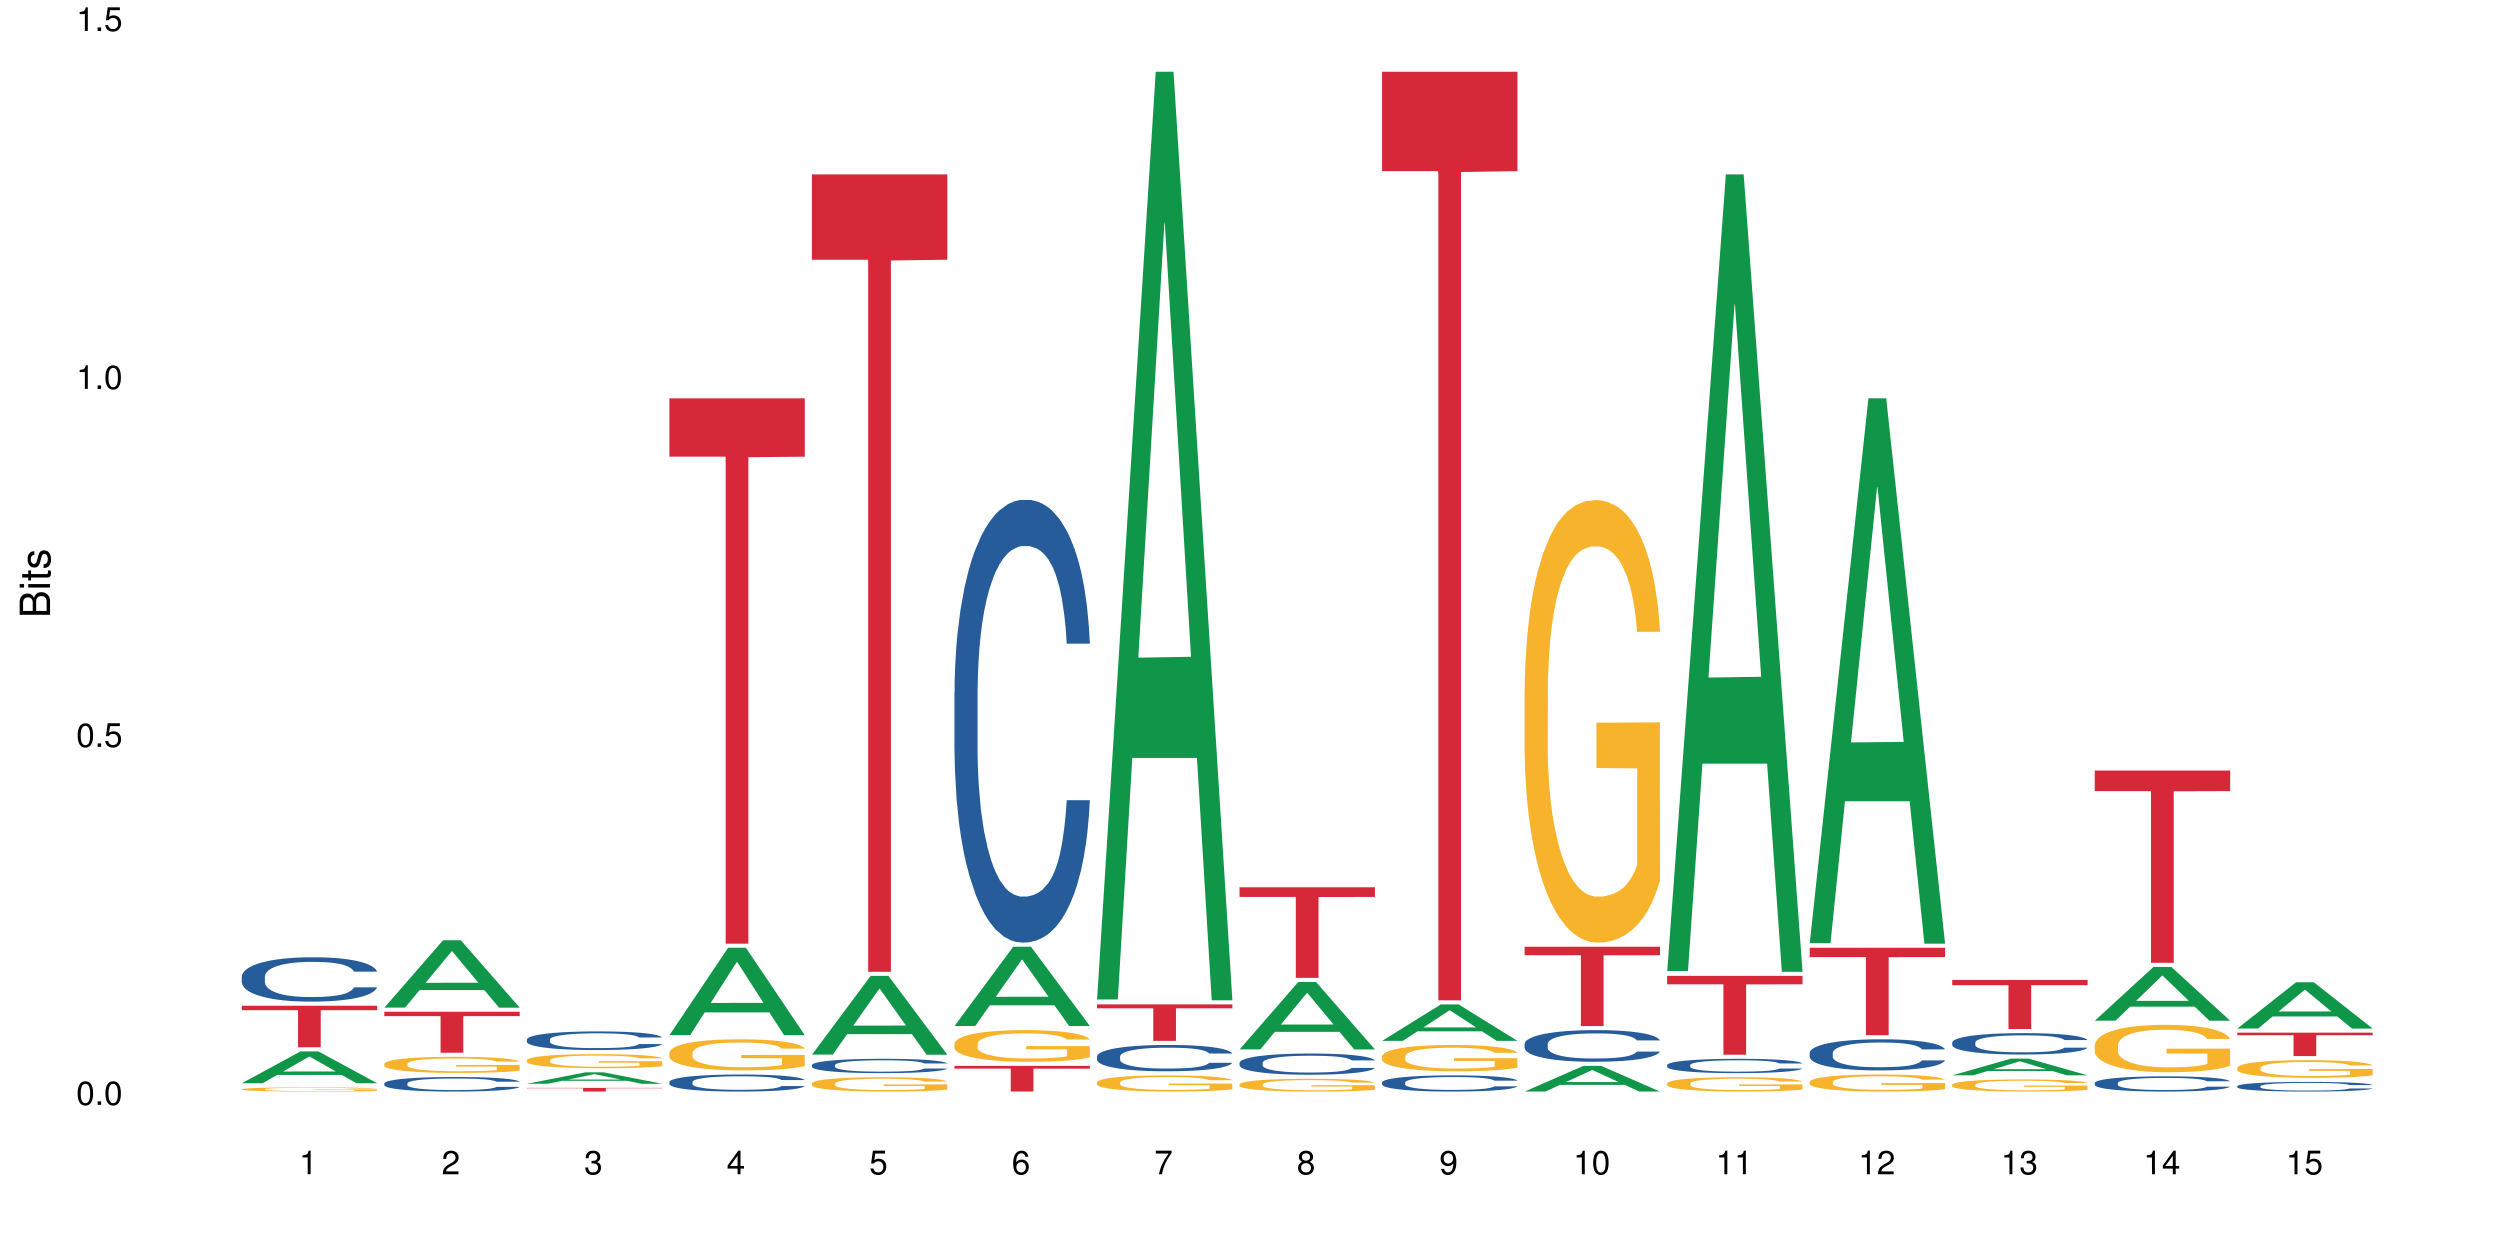 <?xml version="1.0" encoding="UTF-8"?>
<svg xmlns="http://www.w3.org/2000/svg" xmlns:xlink="http://www.w3.org/1999/xlink" width="720pt" height="360pt" viewBox="0 0 720 360" version="1.1">
<defs>
<g>
<symbol overflow="visible" id="glyph0-0">
<path style="stroke:none;" d=""/>
</symbol>
<symbol overflow="visible" id="glyph0-1">
<path style="stroke:none;" d="M 2.641 -6.797 C 2 -6.797 1.422 -6.531 1.078 -6.047 C 0.641 -5.453 0.406 -4.547 0.406 -3.297 C 0.406 -1 1.188 0.219 2.641 0.219 C 4.078 0.219 4.859 -1 4.859 -3.234 C 4.859 -4.562 4.656 -5.438 4.203 -6.047 C 3.844 -6.531 3.281 -6.797 2.641 -6.797 Z M 2.641 -6.047 C 3.547 -6.047 4 -5.125 4 -3.312 C 4 -1.375 3.562 -0.484 2.625 -0.484 C 1.734 -0.484 1.281 -1.422 1.281 -3.281 C 1.281 -5.141 1.734 -6.047 2.641 -6.047 Z M 2.641 -6.047 "/>
</symbol>
<symbol overflow="visible" id="glyph0-2">
<path style="stroke:none;" d="M 1.828 -1 L 0.828 -1 L 0.828 0 L 1.828 0 Z M 1.828 -1 "/>
</symbol>
<symbol overflow="visible" id="glyph0-3">
<path style="stroke:none;" d="M 4.562 -6.797 L 1.062 -6.797 L 0.547 -3.094 L 1.328 -3.094 C 1.719 -3.562 2.047 -3.734 2.578 -3.734 C 3.484 -3.734 4.062 -3.109 4.062 -2.094 C 4.062 -1.125 3.484 -0.531 2.578 -0.531 C 1.828 -0.531 1.375 -0.906 1.188 -1.672 L 0.328 -1.672 C 0.453 -1.109 0.547 -0.844 0.75 -0.594 C 1.125 -0.078 1.828 0.219 2.594 0.219 C 3.969 0.219 4.922 -0.781 4.922 -2.219 C 4.922 -3.562 4.031 -4.484 2.719 -4.484 C 2.25 -4.484 1.859 -4.359 1.469 -4.062 L 1.734 -5.969 L 4.562 -5.969 Z M 4.562 -6.797 "/>
</symbol>
<symbol overflow="visible" id="glyph0-4">
<path style="stroke:none;" d="M 2.484 -4.844 L 2.484 0 L 3.328 0 L 3.328 -6.797 L 2.766 -6.797 C 2.469 -5.75 2.281 -5.609 0.984 -5.453 L 0.984 -4.844 Z M 2.484 -4.844 "/>
</symbol>
<symbol overflow="visible" id="glyph0-5">
<path style="stroke:none;" d="M 4.859 -0.828 L 1.281 -0.828 C 1.359 -1.391 1.672 -1.75 2.5 -2.234 L 3.469 -2.75 C 4.406 -3.266 4.906 -3.969 4.906 -4.812 C 4.906 -5.375 4.672 -5.906 4.266 -6.266 C 3.859 -6.625 3.375 -6.797 2.719 -6.797 C 1.859 -6.797 1.219 -6.5 0.844 -5.922 C 0.609 -5.562 0.5 -5.125 0.484 -4.438 L 1.328 -4.438 C 1.359 -4.906 1.406 -5.188 1.531 -5.406 C 1.75 -5.812 2.188 -6.062 2.703 -6.062 C 3.469 -6.062 4.031 -5.516 4.031 -4.781 C 4.031 -4.25 3.719 -3.797 3.125 -3.438 L 2.234 -2.938 C 0.812 -2.141 0.406 -1.5 0.328 0 L 4.859 0 Z M 4.859 -0.828 "/>
</symbol>
<symbol overflow="visible" id="glyph0-6">
<path style="stroke:none;" d="M 2.125 -3.125 L 2.578 -3.125 C 3.516 -3.125 3.984 -2.703 3.984 -1.891 C 3.984 -1.031 3.469 -0.531 2.578 -0.531 C 1.656 -0.531 1.203 -0.984 1.156 -1.969 L 0.312 -1.969 C 0.344 -1.422 0.438 -1.078 0.609 -0.766 C 0.953 -0.109 1.625 0.219 2.547 0.219 C 3.953 0.219 4.859 -0.609 4.859 -1.906 C 4.859 -2.766 4.516 -3.25 3.703 -3.516 C 4.344 -3.766 4.656 -4.25 4.656 -4.938 C 4.656 -6.109 3.875 -6.797 2.578 -6.797 C 1.203 -6.797 0.484 -6.047 0.453 -4.609 L 1.297 -4.609 C 1.312 -5.016 1.344 -5.25 1.453 -5.453 C 1.641 -5.828 2.062 -6.062 2.594 -6.062 C 3.344 -6.062 3.797 -5.625 3.797 -4.906 C 3.797 -4.422 3.609 -4.141 3.25 -3.984 C 3.016 -3.891 2.719 -3.844 2.125 -3.844 Z M 2.125 -3.125 "/>
</symbol>
<symbol overflow="visible" id="glyph0-7">
<path style="stroke:none;" d="M 3.141 -1.625 L 3.141 0 L 3.984 0 L 3.984 -1.625 L 4.984 -1.625 L 4.984 -2.391 L 3.984 -2.391 L 3.984 -6.797 L 3.359 -6.797 L 0.266 -2.516 L 0.266 -1.625 Z M 3.141 -2.391 L 1 -2.391 L 3.141 -5.359 Z M 3.141 -2.391 "/>
</symbol>
<symbol overflow="visible" id="glyph0-8">
<path style="stroke:none;" d="M 4.781 -5.031 C 4.609 -6.141 3.891 -6.797 2.844 -6.797 C 2.094 -6.797 1.422 -6.438 1.031 -5.828 C 0.609 -5.172 0.406 -4.344 0.406 -3.094 C 0.406 -1.953 0.578 -1.234 0.984 -0.625 C 1.359 -0.078 1.953 0.219 2.703 0.219 C 3.984 0.219 4.922 -0.734 4.922 -2.078 C 4.922 -3.344 4.062 -4.234 2.844 -4.234 C 2.172 -4.234 1.641 -3.969 1.281 -3.469 C 1.281 -5.125 1.828 -6.047 2.797 -6.047 C 3.391 -6.047 3.797 -5.672 3.938 -5.031 Z M 2.734 -3.484 C 3.547 -3.484 4.062 -2.922 4.062 -2 C 4.062 -1.156 3.484 -0.531 2.703 -0.531 C 1.922 -0.531 1.328 -1.188 1.328 -2.047 C 1.328 -2.891 1.906 -3.484 2.734 -3.484 Z M 2.734 -3.484 "/>
</symbol>
<symbol overflow="visible" id="glyph0-9">
<path style="stroke:none;" d="M 4.984 -6.797 L 0.438 -6.797 L 0.438 -5.969 L 4.109 -5.969 C 2.5 -3.656 1.828 -2.234 1.328 0 L 2.219 0 C 2.594 -2.172 3.453 -4.047 4.984 -6.094 Z M 4.984 -6.797 "/>
</symbol>
<symbol overflow="visible" id="glyph0-10">
<path style="stroke:none;" d="M 3.75 -3.578 C 4.453 -4 4.688 -4.344 4.688 -4.984 C 4.688 -6.047 3.844 -6.797 2.641 -6.797 C 1.438 -6.797 0.594 -6.047 0.594 -4.984 C 0.594 -4.359 0.828 -4.016 1.516 -3.578 C 0.734 -3.203 0.359 -2.641 0.359 -1.891 C 0.359 -0.641 1.297 0.219 2.641 0.219 C 3.984 0.219 4.922 -0.641 4.922 -1.875 C 4.922 -2.641 4.531 -3.203 3.75 -3.578 Z M 2.641 -6.047 C 3.359 -6.047 3.812 -5.625 3.812 -4.969 C 3.812 -4.344 3.344 -3.922 2.641 -3.922 C 1.922 -3.922 1.453 -4.344 1.453 -4.984 C 1.453 -5.625 1.922 -6.047 2.641 -6.047 Z M 2.641 -3.203 C 3.484 -3.203 4.062 -2.672 4.062 -1.875 C 4.062 -1.062 3.484 -0.531 2.625 -0.531 C 1.797 -0.531 1.219 -1.078 1.219 -1.875 C 1.219 -2.672 1.797 -3.203 2.641 -3.203 Z M 2.641 -3.203 "/>
</symbol>
<symbol overflow="visible" id="glyph0-11">
<path style="stroke:none;" d="M 0.516 -1.547 C 0.672 -0.438 1.406 0.219 2.438 0.219 C 3.188 0.219 3.859 -0.141 4.266 -0.75 C 4.688 -1.406 4.891 -2.25 4.891 -3.484 C 4.891 -4.625 4.703 -5.359 4.312 -5.953 C 3.938 -6.5 3.344 -6.797 2.594 -6.797 C 1.297 -6.797 0.359 -5.844 0.359 -4.516 C 0.359 -3.25 1.234 -2.344 2.453 -2.344 C 3.094 -2.344 3.562 -2.578 4.016 -3.109 C 4 -1.453 3.469 -0.531 2.5 -0.531 C 1.906 -0.531 1.484 -0.906 1.359 -1.547 Z M 2.578 -6.062 C 3.375 -6.062 3.969 -5.406 3.969 -4.531 C 3.969 -3.688 3.375 -3.094 2.547 -3.094 C 1.734 -3.094 1.234 -3.672 1.234 -4.578 C 1.234 -5.438 1.797 -6.062 2.578 -6.062 Z M 2.578 -6.062 "/>
</symbol>
<symbol overflow="visible" id="glyph1-0">
<path style="stroke:none;" d=""/>
</symbol>
<symbol overflow="visible" id="glyph1-1">
<path style="stroke:none;" d="M 0 -0.953 L 0 -4.891 C 0 -5.719 -0.234 -6.344 -0.734 -6.797 C -1.188 -7.234 -1.812 -7.469 -2.5 -7.469 C -3.547 -7.469 -4.188 -7 -4.625 -5.875 C -4.984 -6.672 -5.641 -7.094 -6.531 -7.094 C -7.156 -7.094 -7.734 -6.859 -8.141 -6.391 C -8.562 -5.938 -8.75 -5.344 -8.75 -4.5 L -8.75 -0.953 Z M -4.984 -2.062 L -7.766 -2.062 L -7.766 -4.219 C -7.766 -4.844 -7.688 -5.203 -7.453 -5.5 C -7.219 -5.812 -6.859 -5.969 -6.375 -5.969 C -5.906 -5.969 -5.531 -5.812 -5.297 -5.5 C -5.062 -5.203 -4.984 -4.844 -4.984 -4.219 Z M -0.984 -2.062 L -4 -2.062 L -4 -4.781 C -4 -5.328 -3.859 -5.688 -3.578 -5.953 C -3.297 -6.219 -2.922 -6.359 -2.484 -6.359 C -2.062 -6.359 -1.688 -6.219 -1.406 -5.953 C -1.109 -5.688 -0.984 -5.328 -0.984 -4.781 Z M -0.984 -2.062 "/>
</symbol>
<symbol overflow="visible" id="glyph1-2">
<path style="stroke:none;" d="M -6.281 -1.797 L -6.281 -0.797 L 0 -0.797 L 0 -1.797 Z M -8.75 -1.797 L -8.75 -0.797 L -7.484 -0.797 L -7.484 -1.797 Z M -8.75 -1.797 "/>
</symbol>
<symbol overflow="visible" id="glyph1-3">
<path style="stroke:none;" d="M -6.281 -3.047 L -6.281 -2.016 L -8.016 -2.016 L -8.016 -1.016 L -6.281 -1.016 L -6.281 -0.172 L -5.469 -0.172 L -5.469 -1.016 L -0.719 -1.016 C -0.078 -1.016 0.281 -1.453 0.281 -2.234 C 0.281 -2.469 0.25 -2.719 0.188 -3.047 L -0.641 -3.047 C -0.609 -2.922 -0.594 -2.766 -0.594 -2.562 C -0.594 -2.141 -0.719 -2.016 -1.156 -2.016 L -5.469 -2.016 L -5.469 -3.047 Z M -6.281 -3.047 "/>
</symbol>
<symbol overflow="visible" id="glyph1-4">
<path style="stroke:none;" d="M -4.531 -5.25 C -5.766 -5.25 -6.469 -4.422 -6.469 -2.969 C -6.469 -1.516 -5.719 -0.562 -4.547 -0.562 C -3.562 -0.562 -3.094 -1.062 -2.734 -2.562 L -2.516 -3.484 C -2.344 -4.188 -2.094 -4.469 -1.625 -4.469 C -1.047 -4.469 -0.641 -3.875 -0.641 -3 C -0.641 -2.453 -0.797 -2 -1.062 -1.75 C -1.25 -1.594 -1.422 -1.531 -1.875 -1.469 L -1.875 -0.406 C -0.422 -0.453 0.281 -1.266 0.281 -2.922 C 0.281 -4.5 -0.5 -5.516 -1.719 -5.516 C -2.656 -5.516 -3.172 -4.984 -3.469 -3.734 L -3.703 -2.766 C -3.891 -1.953 -4.156 -1.609 -4.594 -1.609 C -5.172 -1.609 -5.547 -2.125 -5.547 -2.938 C -5.547 -3.75 -5.203 -4.172 -4.531 -4.203 Z M -4.531 -5.25 "/>
</symbol>
</g>
</defs>
<g id="surface46697">
<rect x="0" y="0" width="720" height="360" style="fill:rgb(100%,100%,100%);fill-opacity:1;stroke:none;"/>
<path style=" stroke:none;fill-rule:nonzero;fill:rgb(6.275%,58.824%,28.235%);fill-opacity:1;" d="M 69.629 311.973 L 69.672 311.961 L 86.547 302.797 L 91.672 302.797 L 108.629 311.98 L 102.668 311.98 L 98.418 309.582 L 79.797 309.582 L 75.629 311.973 L 69.629 311.973 L 81.586 308.594 L 96.711 308.582 L 89.172 304.297 L 89.086 304.289 L 89.004 304.316 L 81.547 308.582 L 81.586 308.594 Z M 69.629 311.973 "/>
<path style=" stroke:none;fill-rule:nonzero;fill:rgb(14.51%,36.078%,60%);fill-opacity:1;" d="M 69.629 281.258 L 69.676 281.246 L 69.676 280.965 L 69.82 280.523 L 70.152 279.961 L 70.484 279.578 L 71.34 278.887 L 72.531 278.223 L 73.766 277.711 L 74.672 277.406 L 75.48 277.172 L 77.332 276.742 L 78.523 276.52 L 79.809 276.32 L 81.375 276.121 L 82.52 276.004 L 85.086 275.82 L 86.988 275.738 L 88.461 275.703 L 91.648 275.703 L 93.551 275.75 L 94.93 275.809 L 96.453 275.898 L 97.738 276.004 L 99.973 276.262 L 101.969 276.59 L 102.871 276.777 L 104.301 277.137 L 105.395 277.488 L 106.156 277.789 L 107.012 278.223 L 107.77 278.746 L 108.344 279.344 L 108.629 279.844 L 101.969 279.844 L 101.637 279.379 L 101.258 279.016 L 100.543 278.539 L 99.828 278.199 L 98.832 277.859 L 97.926 277.641 L 96.691 277.418 L 95.598 277.277 L 94.453 277.172 L 93.359 277.102 L 91.27 277.031 L 88.844 277.031 L 87.938 277.055 L 86.086 277.148 L 85.086 277.23 L 83.66 277.395 L 82.66 277.547 L 81.473 277.777 L 80.664 277.977 L 79.664 278.281 L 78.949 278.551 L 78.141 278.934 L 77.668 279.227 L 77.238 279.555 L 76.859 279.938 L 76.574 280.348 L 76.383 280.777 L 76.289 281.199 L 76.289 283.008 L 76.383 283.426 L 76.621 283.918 L 77.238 284.629 L 78.141 285.25 L 79.188 285.738 L 80.188 286.09 L 80.758 286.25 L 81.52 286.438 L 82.707 286.672 L 84.422 286.906 L 85.418 287 L 86.941 287.094 L 88.512 287.141 L 90.602 287.141 L 92.457 287.094 L 93.695 287.035 L 94.977 286.941 L 96.738 286.742 L 97.832 286.555 L 98.781 286.332 L 99.496 286.113 L 99.973 285.926 L 100.684 285.562 L 101.258 285.168 L 101.684 284.758 L 101.969 284.359 L 108.629 284.359 L 108.344 284.828 L 107.914 285.281 L 107.484 285.621 L 106.82 286.031 L 106.059 286.391 L 104.965 286.801 L 104.062 287.07 L 102.871 287.359 L 101.777 287.582 L 100.59 287.781 L 98.832 288.016 L 97.688 288.129 L 96.453 288.234 L 94.977 288.328 L 93.125 288.41 L 91.125 288.457 L 89.27 288.469 L 87.273 288.445 L 85.801 288.398 L 83.848 288.293 L 81.426 288.086 L 79.664 287.863 L 78.285 287.641 L 77.098 287.406 L 75.766 287.094 L 74.051 286.578 L 73.008 286.184 L 72.293 285.855 L 71.484 285.398 L 70.914 284.992 L 70.246 284.336 L 69.773 283.508 L 69.629 282.867 Z M 69.629 281.258 "/>
<path style=" stroke:none;fill-rule:nonzero;fill:rgb(96.863%,70.196%,16.863%);fill-opacity:1;" d="M 69.629 313.68 L 69.676 313.676 L 69.676 313.656 L 69.867 313.605 L 70.344 313.535 L 70.961 313.48 L 71.625 313.438 L 72.055 313.414 L 72.77 313.379 L 73.387 313.355 L 74.957 313.305 L 76.953 313.258 L 78.047 313.238 L 79.285 313.219 L 81.043 313.199 L 81.852 313.191 L 84.324 313.172 L 87.133 313.164 L 90.223 313.16 L 91.648 313.16 L 93.598 313.164 L 96.262 313.176 L 97.785 313.188 L 98.973 313.199 L 100.211 313.215 L 101.73 313.234 L 103.16 313.262 L 104.301 313.289 L 105.441 313.32 L 106.391 313.355 L 107.199 313.395 L 107.914 313.441 L 108.344 313.48 L 108.629 313.52 L 102.016 313.52 L 101.637 313.48 L 101.207 313.453 L 100.496 313.414 L 99.781 313.387 L 99.066 313.367 L 97.738 313.34 L 96.594 313.32 L 95.168 313.305 L 93.789 313.297 L 92.219 313.289 L 91.27 313.285 L 88.746 313.285 L 86.465 313.293 L 85.133 313.305 L 84.184 313.312 L 82.852 313.328 L 82.043 313.344 L 81.566 313.352 L 80.141 313.387 L 79.188 313.414 L 78.664 313.438 L 78 313.469 L 77.523 313.5 L 77 313.543 L 76.715 313.578 L 76.336 313.652 L 76.289 313.852 L 76.43 313.895 L 76.715 313.938 L 77.098 313.98 L 77.668 314.02 L 78.238 314.055 L 79.234 314.098 L 80.094 314.125 L 80.758 314.145 L 82.043 314.172 L 82.566 314.184 L 83.801 314.203 L 85.086 314.219 L 86.656 314.23 L 87.844 314.238 L 89.746 314.246 L 92.172 314.246 L 95.027 314.238 L 96.832 314.23 L 98.07 314.219 L 98.879 314.211 L 99.875 314.199 L 100.59 314.188 L 101.258 314.176 L 102.062 314.16 L 102.062 313.895 L 90.316 313.895 L 90.316 313.77 L 108.578 313.77 L 108.629 314.199 L 107.629 314.23 L 106.391 314.258 L 105.203 314.281 L 103.965 314.301 L 102.207 314.32 L 100.781 314.336 L 98.594 314.352 L 96.594 314.359 L 94.504 314.367 L 92.648 314.371 L 90.461 314.371 L 88.512 314.367 L 86.418 314.363 L 84.754 314.352 L 83.23 314.344 L 81.711 314.328 L 79.809 314.305 L 78.57 314.285 L 77.285 314.262 L 76.004 314.234 L 74.859 314.203 L 74.102 314.18 L 73.34 314.156 L 72.531 314.121 L 71.77 314.086 L 71.199 314.051 L 70.676 314.012 L 70.297 313.977 L 69.914 313.926 L 69.723 313.887 L 69.629 313.852 Z M 69.629 313.68 "/>
<path style=" stroke:none;fill-rule:nonzero;fill:rgb(83.922%,15.686%,22.353%);fill-opacity:1;" d="M 69.629 289.648 L 108.629 289.648 L 108.629 290.93 L 92.375 290.941 L 92.375 301.621 L 85.836 301.621 L 85.836 290.953 L 85.742 290.93 L 69.629 290.93 Z M 69.629 289.648 "/>
<path style=" stroke:none;fill-rule:nonzero;fill:rgb(6.275%,58.824%,28.235%);fill-opacity:1;" d="M 110.68 290.184 L 110.723 290.168 L 127.598 270.797 L 132.719 270.797 L 149.68 290.203 L 143.719 290.203 L 139.469 285.137 L 120.848 285.137 L 116.68 290.184 L 110.68 290.184 L 122.637 283.043 L 137.762 283.023 L 130.223 273.965 L 130.137 273.949 L 130.055 274.004 L 122.598 283.023 L 122.637 283.043 Z M 110.68 290.184 "/>
<path style=" stroke:none;fill-rule:nonzero;fill:rgb(14.51%,36.078%,60%);fill-opacity:1;" d="M 110.68 312.004 L 110.727 312 L 110.727 311.906 L 110.871 311.762 L 111.203 311.578 L 111.535 311.453 L 112.391 311.227 L 113.582 311.008 L 114.816 310.84 L 115.723 310.738 L 116.531 310.664 L 118.383 310.52 L 119.574 310.449 L 120.859 310.383 L 122.426 310.316 L 123.57 310.277 L 126.137 310.219 L 128.039 310.191 L 129.512 310.18 L 132.699 310.18 L 134.602 310.195 L 135.98 310.215 L 137.504 310.246 L 138.789 310.277 L 141.023 310.363 L 143.02 310.473 L 143.922 310.531 L 145.352 310.652 L 146.445 310.766 L 147.207 310.867 L 148.062 311.008 L 148.82 311.18 L 149.395 311.375 L 149.68 311.539 L 143.02 311.539 L 142.688 311.387 L 142.305 311.27 L 141.594 311.109 L 140.879 311 L 139.883 310.887 L 138.977 310.816 L 137.742 310.742 L 136.648 310.695 L 135.504 310.664 L 134.41 310.641 L 132.32 310.617 L 129.895 310.617 L 128.988 310.625 L 127.137 310.656 L 126.137 310.68 L 124.711 310.734 L 123.711 310.785 L 122.523 310.863 L 121.715 310.926 L 120.715 311.027 L 120 311.113 L 119.191 311.242 L 118.719 311.336 L 118.289 311.445 L 117.91 311.57 L 117.625 311.703 L 117.434 311.848 L 117.34 311.984 L 117.34 312.578 L 117.434 312.715 L 117.672 312.875 L 118.289 313.109 L 119.191 313.312 L 120.238 313.473 L 121.238 313.59 L 121.809 313.645 L 122.57 313.703 L 123.758 313.781 L 125.473 313.855 L 126.469 313.887 L 127.992 313.918 L 129.562 313.934 L 131.652 313.934 L 133.508 313.918 L 134.746 313.898 L 136.027 313.867 L 137.789 313.805 L 138.883 313.742 L 139.832 313.668 L 140.547 313.598 L 141.023 313.535 L 141.734 313.418 L 142.305 313.285 L 142.734 313.152 L 143.02 313.023 L 149.68 313.023 L 149.395 313.176 L 148.965 313.324 L 148.535 313.438 L 147.871 313.57 L 147.109 313.688 L 146.016 313.824 L 145.113 313.91 L 143.922 314.008 L 142.828 314.078 L 141.641 314.145 L 139.883 314.223 L 138.738 314.258 L 137.504 314.293 L 136.027 314.324 L 134.176 314.352 L 132.176 314.367 L 130.32 314.371 L 128.324 314.363 L 126.852 314.348 L 124.898 314.312 L 122.473 314.246 L 120.715 314.172 L 119.336 314.098 L 118.148 314.023 L 116.816 313.918 L 115.102 313.75 L 114.059 313.621 L 113.344 313.512 L 112.535 313.363 L 111.965 313.23 L 111.297 313.016 L 110.824 312.742 L 110.68 312.531 Z M 110.68 312.004 "/>
<path style=" stroke:none;fill-rule:nonzero;fill:rgb(96.863%,70.196%,16.863%);fill-opacity:1;" d="M 110.68 306.348 L 110.727 306.344 L 110.727 306.258 L 110.918 306.07 L 111.395 305.805 L 112.012 305.59 L 112.676 305.422 L 113.105 305.332 L 113.82 305.203 L 114.438 305.109 L 116.008 304.922 L 118.004 304.742 L 119.098 304.668 L 120.336 304.594 L 122.094 304.516 L 122.902 304.484 L 125.375 304.418 L 128.18 304.375 L 131.273 304.363 L 132.699 304.367 L 134.648 304.383 L 137.312 304.43 L 138.836 304.473 L 140.023 304.516 L 141.262 304.57 L 142.781 304.652 L 144.207 304.754 L 145.352 304.855 L 146.492 304.984 L 147.441 305.121 L 148.25 305.27 L 148.965 305.445 L 149.395 305.594 L 149.68 305.742 L 143.066 305.742 L 142.688 305.594 L 142.258 305.48 L 141.547 305.34 L 140.832 305.238 L 140.117 305.156 L 138.789 305.047 L 137.645 304.98 L 136.219 304.922 L 134.84 304.883 L 133.27 304.855 L 132.32 304.848 L 129.797 304.848 L 127.516 304.879 L 126.184 304.914 L 125.234 304.945 L 123.902 305.008 L 123.094 305.059 L 122.617 305.094 L 121.191 305.227 L 120.238 305.344 L 119.715 305.426 L 119.051 305.551 L 118.574 305.668 L 118.051 305.836 L 117.766 305.961 L 117.387 306.25 L 117.34 307.012 L 117.48 307.176 L 117.766 307.348 L 118.148 307.5 L 118.719 307.66 L 119.289 307.785 L 120.285 307.949 L 121.145 308.059 L 121.809 308.133 L 123.094 308.246 L 123.617 308.285 L 124.852 308.359 L 126.137 308.418 L 127.707 308.469 L 128.895 308.496 L 130.797 308.516 L 133.223 308.516 L 136.078 308.492 L 137.883 308.457 L 139.121 308.426 L 139.93 308.395 L 140.926 308.348 L 141.641 308.305 L 142.305 308.258 L 143.113 308.188 L 143.113 307.176 L 131.367 307.172 L 131.367 306.695 L 149.629 306.691 L 149.68 308.348 L 148.68 308.461 L 147.441 308.57 L 146.254 308.656 L 145.016 308.73 L 143.258 308.809 L 141.832 308.859 L 139.645 308.918 L 137.645 308.957 L 135.555 308.984 L 133.699 308.996 L 131.512 309 L 129.562 308.992 L 127.469 308.965 L 125.805 308.934 L 124.281 308.891 L 122.762 308.836 L 120.859 308.746 L 119.621 308.676 L 118.336 308.586 L 117.055 308.48 L 115.91 308.363 L 115.152 308.277 L 114.391 308.176 L 113.582 308.047 L 112.82 307.902 L 112.25 307.773 L 111.727 307.625 L 111.348 307.484 L 110.965 307.293 L 110.773 307.141 L 110.68 307.008 Z M 110.68 306.348 "/>
<path style=" stroke:none;fill-rule:nonzero;fill:rgb(83.922%,15.686%,22.353%);fill-opacity:1;" d="M 110.68 291.383 L 149.68 291.383 L 149.68 292.645 L 133.426 292.656 L 133.426 303.184 L 126.887 303.184 L 126.887 292.668 L 126.793 292.645 L 110.68 292.645 Z M 110.68 291.383 "/>
<path style=" stroke:none;fill-rule:nonzero;fill:rgb(6.275%,58.824%,28.235%);fill-opacity:1;" d="M 151.73 312.125 L 151.773 312.121 L 168.648 308.824 L 173.77 308.824 L 190.73 312.129 L 184.77 312.129 L 180.52 311.266 L 161.898 311.266 L 157.73 312.125 L 151.73 312.125 L 163.688 310.906 L 178.812 310.906 L 171.27 309.363 L 171.188 309.359 L 171.105 309.367 L 163.648 310.906 L 163.688 310.906 Z M 151.73 312.125 "/>
<path style=" stroke:none;fill-rule:nonzero;fill:rgb(14.51%,36.078%,60%);fill-opacity:1;" d="M 151.73 299.383 L 151.777 299.375 L 151.777 299.258 L 151.922 299.074 L 152.254 298.836 L 152.586 298.676 L 153.441 298.387 L 154.633 298.105 L 155.867 297.891 L 156.773 297.766 L 157.582 297.664 L 159.434 297.484 L 160.625 297.391 L 161.91 297.309 L 163.477 297.227 L 164.617 297.176 L 167.188 297.098 L 169.09 297.062 L 170.562 297.047 L 173.75 297.047 L 175.652 297.066 L 177.031 297.094 L 178.555 297.133 L 179.84 297.176 L 182.074 297.285 L 184.07 297.422 L 184.973 297.5 L 186.402 297.652 L 187.496 297.797 L 188.254 297.926 L 189.113 298.105 L 189.871 298.328 L 190.445 298.578 L 190.73 298.789 L 184.07 298.789 L 183.738 298.594 L 183.355 298.441 L 182.645 298.238 L 181.93 298.098 L 180.934 297.953 L 180.027 297.863 L 178.793 297.77 L 177.699 297.711 L 176.555 297.664 L 175.461 297.637 L 173.371 297.605 L 170.945 297.605 L 170.039 297.617 L 168.188 297.656 L 167.188 297.691 L 165.762 297.758 L 164.762 297.824 L 163.574 297.922 L 162.766 298.004 L 161.766 298.133 L 161.051 298.246 L 160.242 298.406 L 159.77 298.527 L 159.34 298.664 L 158.961 298.828 L 158.676 299 L 158.484 299.18 L 158.391 299.355 L 158.391 300.117 L 158.484 300.293 L 158.723 300.5 L 159.34 300.797 L 160.242 301.059 L 161.289 301.262 L 162.289 301.41 L 162.859 301.48 L 163.621 301.559 L 164.809 301.656 L 166.52 301.754 L 167.52 301.793 L 169.043 301.832 L 170.613 301.852 L 172.703 301.852 L 174.559 301.832 L 175.797 301.809 L 177.078 301.77 L 178.84 301.684 L 179.934 301.605 L 180.883 301.512 L 181.598 301.422 L 182.074 301.34 L 182.785 301.191 L 183.355 301.023 L 183.785 300.852 L 184.07 300.684 L 190.73 300.684 L 190.445 300.879 L 190.016 301.07 L 189.586 301.215 L 188.922 301.387 L 188.16 301.539 L 187.066 301.711 L 186.164 301.82 L 184.973 301.945 L 183.879 302.039 L 182.691 302.121 L 180.934 302.219 L 179.789 302.27 L 178.555 302.312 L 177.078 302.352 L 175.227 302.387 L 173.227 302.406 L 171.371 302.41 L 169.375 302.398 L 167.902 302.379 L 165.949 302.336 L 163.523 302.25 L 161.766 302.156 L 160.387 302.062 L 159.199 301.965 L 157.867 301.832 L 156.152 301.617 L 155.105 301.449 L 154.395 301.312 L 153.586 301.121 L 153.016 300.949 L 152.348 300.676 L 151.875 300.328 L 151.73 300.059 Z M 151.73 299.383 "/>
<path style=" stroke:none;fill-rule:nonzero;fill:rgb(96.863%,70.196%,16.863%);fill-opacity:1;" d="M 151.73 305.324 L 151.777 305.32 L 151.777 305.246 L 151.969 305.082 L 152.445 304.852 L 153.062 304.664 L 153.727 304.516 L 154.156 304.438 L 154.871 304.324 L 155.488 304.246 L 157.059 304.078 L 159.055 303.922 L 160.148 303.855 L 161.387 303.793 L 163.145 303.723 L 163.953 303.695 L 166.426 303.637 L 169.23 303.602 L 172.324 303.59 L 173.75 303.594 L 175.699 303.609 L 178.363 303.648 L 179.887 303.688 L 181.074 303.723 L 182.312 303.77 L 183.832 303.844 L 185.258 303.934 L 186.402 304.023 L 187.543 304.133 L 188.492 304.254 L 189.301 304.383 L 190.016 304.535 L 190.445 304.668 L 190.73 304.797 L 184.117 304.797 L 183.738 304.668 L 183.309 304.566 L 182.598 304.445 L 181.883 304.355 L 181.168 304.285 L 179.84 304.188 L 178.695 304.129 L 177.27 304.078 L 175.891 304.043 L 174.32 304.023 L 173.371 304.016 L 170.848 304.016 L 168.566 304.043 L 167.234 304.07 L 166.285 304.102 L 164.953 304.156 L 164.145 304.199 L 163.668 304.23 L 162.242 304.344 L 161.289 304.449 L 160.766 304.52 L 160.102 304.629 L 159.625 304.73 L 159.102 304.879 L 158.816 304.988 L 158.438 305.242 L 158.391 305.906 L 158.531 306.047 L 158.816 306.199 L 159.199 306.332 L 159.77 306.473 L 160.34 306.582 L 161.336 306.727 L 162.195 306.82 L 162.859 306.883 L 164.145 306.984 L 164.668 307.016 L 165.902 307.082 L 167.188 307.137 L 168.758 307.18 L 169.945 307.203 L 171.848 307.223 L 174.273 307.223 L 177.129 307.199 L 178.934 307.168 L 180.172 307.141 L 180.98 307.113 L 181.977 307.074 L 182.691 307.035 L 183.355 306.996 L 184.164 306.934 L 184.164 306.047 L 172.418 306.043 L 172.418 305.629 L 190.68 305.625 L 190.73 307.074 L 189.73 307.172 L 188.492 307.27 L 187.305 307.344 L 186.066 307.406 L 184.309 307.477 L 182.883 307.52 L 180.695 307.574 L 178.695 307.605 L 176.605 307.629 L 174.75 307.641 L 172.562 307.645 L 170.613 307.637 L 168.52 307.613 L 166.855 307.582 L 165.332 307.547 L 163.812 307.5 L 161.91 307.422 L 160.672 307.359 L 159.387 307.281 L 158.105 307.188 L 156.961 307.086 L 156.203 307.008 L 155.441 306.922 L 154.633 306.809 L 153.871 306.684 L 153.301 306.57 L 152.777 306.441 L 152.398 306.316 L 152.016 306.152 L 151.824 306.02 L 151.73 305.902 Z M 151.73 305.324 "/>
<path style=" stroke:none;fill-rule:nonzero;fill:rgb(83.922%,15.686%,22.353%);fill-opacity:1;" d="M 151.73 313.309 L 190.73 313.309 L 190.73 313.422 L 174.477 313.422 L 174.477 314.371 L 167.938 314.371 L 167.938 313.422 L 151.73 313.422 Z M 151.73 313.309 "/>
<path style=" stroke:none;fill-rule:nonzero;fill:rgb(6.275%,58.824%,28.235%);fill-opacity:1;" d="M 192.781 298.117 L 192.824 298.094 L 209.695 272.949 L 214.82 272.949 L 231.781 298.141 L 225.82 298.141 L 221.57 291.566 L 202.949 291.566 L 198.781 298.117 L 192.781 298.117 L 204.738 288.844 L 219.863 288.82 L 212.32 277.066 L 212.238 277.043 L 212.156 277.113 L 204.699 288.82 L 204.738 288.844 Z M 192.781 298.117 "/>
<path style=" stroke:none;fill-rule:nonzero;fill:rgb(14.51%,36.078%,60%);fill-opacity:1;" d="M 192.781 311.598 L 192.828 311.594 L 192.828 311.488 L 192.973 311.316 L 193.305 311.102 L 193.637 310.953 L 194.492 310.688 L 195.684 310.434 L 196.918 310.234 L 197.824 310.117 L 198.633 310.031 L 200.484 309.863 L 201.676 309.777 L 202.957 309.703 L 204.527 309.625 L 205.668 309.582 L 208.238 309.508 L 210.141 309.477 L 211.613 309.465 L 214.801 309.465 L 216.703 309.48 L 218.082 309.504 L 219.605 309.539 L 220.887 309.582 L 223.125 309.68 L 225.121 309.805 L 226.023 309.875 L 227.453 310.016 L 228.547 310.152 L 229.305 310.266 L 230.164 310.434 L 230.922 310.637 L 231.496 310.863 L 231.781 311.055 L 225.121 311.055 L 224.789 310.879 L 224.406 310.738 L 223.695 310.555 L 222.98 310.426 L 221.984 310.293 L 221.078 310.207 L 219.844 310.125 L 218.75 310.07 L 217.605 310.031 L 216.512 310.004 L 214.422 309.977 L 211.996 309.977 L 211.09 309.984 L 209.238 310.02 L 208.238 310.051 L 206.812 310.113 L 205.812 310.172 L 204.625 310.262 L 203.816 310.34 L 202.816 310.457 L 202.102 310.559 L 201.293 310.707 L 200.82 310.82 L 200.391 310.945 L 200.012 311.094 L 199.727 311.25 L 199.535 311.414 L 199.441 311.578 L 199.441 312.273 L 199.535 312.434 L 199.773 312.621 L 200.391 312.895 L 201.293 313.133 L 202.34 313.32 L 203.34 313.457 L 203.91 313.52 L 204.672 313.59 L 205.859 313.68 L 207.57 313.77 L 208.57 313.805 L 210.094 313.84 L 211.664 313.859 L 213.754 313.859 L 215.609 313.84 L 216.848 313.82 L 218.129 313.781 L 219.891 313.707 L 220.984 313.637 L 221.934 313.551 L 222.648 313.465 L 223.125 313.395 L 223.836 313.254 L 224.406 313.102 L 224.836 312.945 L 225.121 312.793 L 231.781 312.793 L 231.496 312.973 L 231.066 313.145 L 230.637 313.277 L 229.973 313.434 L 229.211 313.574 L 228.117 313.73 L 227.215 313.832 L 226.023 313.945 L 224.93 314.031 L 223.742 314.105 L 221.984 314.195 L 220.84 314.242 L 219.605 314.281 L 218.129 314.316 L 216.277 314.348 L 214.277 314.367 L 212.422 314.371 L 210.426 314.363 L 208.953 314.344 L 207 314.305 L 204.574 314.223 L 202.816 314.137 L 201.438 314.051 L 200.25 313.961 L 198.918 313.84 L 197.203 313.645 L 196.156 313.492 L 195.445 313.367 L 194.637 313.191 L 194.066 313.035 L 193.398 312.781 L 192.926 312.465 L 192.781 312.219 Z M 192.781 311.598 "/>
<path style=" stroke:none;fill-rule:nonzero;fill:rgb(96.863%,70.196%,16.863%);fill-opacity:1;" d="M 192.781 303.16 L 192.828 303.152 L 192.828 302.988 L 193.02 302.621 L 193.496 302.113 L 194.113 301.695 L 194.777 301.367 L 195.207 301.195 L 195.922 300.949 L 196.539 300.77 L 198.109 300.402 L 200.105 300.059 L 201.199 299.91 L 202.438 299.77 L 204.195 299.617 L 205.004 299.559 L 207.477 299.426 L 210.281 299.348 L 213.375 299.32 L 214.801 299.328 L 216.75 299.363 L 219.414 299.453 L 220.938 299.535 L 222.125 299.617 L 223.363 299.723 L 224.883 299.887 L 226.309 300.082 L 227.453 300.277 L 228.594 300.523 L 229.543 300.785 L 230.352 301.074 L 231.066 301.418 L 231.496 301.703 L 231.781 301.988 L 225.168 301.988 L 224.789 301.703 L 224.359 301.48 L 223.648 301.211 L 222.934 301.016 L 222.219 300.859 L 220.887 300.648 L 219.746 300.516 L 218.32 300.402 L 216.941 300.328 L 215.371 300.277 L 214.422 300.262 L 211.898 300.262 L 209.617 300.32 L 208.285 300.387 L 207.336 300.449 L 206.004 300.574 L 205.195 300.672 L 204.719 300.738 L 203.293 300.992 L 202.34 301.219 L 201.816 301.375 L 201.152 301.621 L 200.676 301.844 L 200.152 302.172 L 199.867 302.414 L 199.488 302.973 L 199.441 304.445 L 199.582 304.758 L 199.867 305.094 L 200.25 305.387 L 200.82 305.699 L 201.391 305.934 L 202.387 306.254 L 203.246 306.469 L 203.91 306.605 L 205.195 306.828 L 205.719 306.902 L 206.953 307.047 L 208.238 307.164 L 209.809 307.262 L 210.996 307.312 L 212.898 307.352 L 215.324 307.352 L 218.18 307.301 L 219.984 307.238 L 221.223 307.172 L 222.031 307.113 L 223.027 307.023 L 223.742 306.941 L 224.406 306.852 L 225.215 306.715 L 225.215 304.758 L 213.469 304.75 L 213.469 303.832 L 231.73 303.824 L 231.781 307.023 L 230.781 307.246 L 229.543 307.457 L 228.355 307.621 L 227.117 307.762 L 225.359 307.918 L 223.934 308.016 L 221.746 308.129 L 219.746 308.203 L 217.656 308.254 L 215.801 308.277 L 213.613 308.285 L 211.664 308.27 L 209.57 308.219 L 207.906 308.152 L 206.383 308.07 L 204.859 307.965 L 202.957 307.793 L 201.723 307.656 L 200.438 307.484 L 199.152 307.277 L 198.012 307.059 L 197.25 306.887 L 196.492 306.688 L 195.684 306.441 L 194.922 306.164 L 194.352 305.91 L 193.828 305.625 L 193.445 305.355 L 193.066 304.984 L 192.875 304.691 L 192.781 304.438 Z M 192.781 303.16 "/>
<path style=" stroke:none;fill-rule:nonzero;fill:rgb(83.922%,15.686%,22.353%);fill-opacity:1;" d="M 192.781 114.715 L 231.781 114.715 L 231.781 131.527 L 215.527 131.676 L 215.527 271.77 L 208.988 271.77 L 208.988 131.824 L 208.891 131.527 L 192.781 131.527 Z M 192.781 114.715 "/>
<path style=" stroke:none;fill-rule:nonzero;fill:rgb(6.275%,58.824%,28.235%);fill-opacity:1;" d="M 233.832 303.734 L 233.875 303.715 L 250.746 281.059 L 255.871 281.059 L 272.832 303.758 L 266.871 303.758 L 262.621 297.832 L 244 297.832 L 239.832 303.734 L 233.832 303.734 L 245.789 295.379 L 260.914 295.359 L 253.371 284.766 L 253.289 284.746 L 253.207 284.809 L 245.75 295.359 L 245.789 295.379 Z M 233.832 303.734 "/>
<path style=" stroke:none;fill-rule:nonzero;fill:rgb(14.51%,36.078%,60%);fill-opacity:1;" d="M 233.832 306.734 L 233.879 306.73 L 233.879 306.637 L 234.023 306.496 L 234.355 306.312 L 234.688 306.188 L 235.543 305.965 L 236.734 305.75 L 237.969 305.586 L 238.875 305.488 L 239.684 305.414 L 241.535 305.273 L 242.727 305.199 L 244.008 305.137 L 245.578 305.074 L 246.719 305.035 L 249.289 304.977 L 251.191 304.949 L 252.664 304.938 L 255.852 304.938 L 257.754 304.953 L 259.133 304.973 L 260.656 305 L 261.938 305.035 L 264.176 305.117 L 266.172 305.223 L 267.074 305.285 L 268.504 305.402 L 269.598 305.516 L 270.355 305.613 L 271.215 305.75 L 271.973 305.922 L 272.543 306.113 L 272.832 306.277 L 266.172 306.277 L 265.84 306.125 L 265.457 306.008 L 264.746 305.855 L 264.031 305.746 L 263.031 305.637 L 262.129 305.562 L 260.895 305.492 L 259.801 305.445 L 258.656 305.414 L 257.562 305.391 L 255.473 305.367 L 253.047 305.367 L 252.141 305.375 L 250.289 305.406 L 249.289 305.43 L 247.863 305.484 L 246.863 305.531 L 245.676 305.609 L 244.867 305.672 L 243.867 305.77 L 243.152 305.855 L 242.344 305.98 L 241.871 306.078 L 241.441 306.184 L 241.062 306.305 L 240.777 306.438 L 240.586 306.578 L 240.492 306.715 L 240.492 307.297 L 240.586 307.434 L 240.824 307.594 L 241.441 307.824 L 242.344 308.023 L 243.391 308.18 L 244.391 308.293 L 244.961 308.348 L 245.723 308.406 L 246.91 308.484 L 248.621 308.559 L 249.621 308.59 L 251.145 308.617 L 252.711 308.633 L 254.805 308.633 L 256.66 308.617 L 257.898 308.602 L 259.18 308.57 L 260.941 308.504 L 262.035 308.445 L 262.984 308.375 L 263.699 308.301 L 264.176 308.242 L 264.887 308.125 L 265.457 307.996 L 265.887 307.863 L 266.172 307.734 L 272.832 307.734 L 272.543 307.887 L 272.117 308.035 L 271.688 308.145 L 271.023 308.277 L 270.262 308.391 L 269.168 308.523 L 268.266 308.609 L 267.074 308.707 L 265.98 308.777 L 264.793 308.84 L 263.031 308.918 L 261.891 308.953 L 260.656 308.988 L 259.18 309.02 L 257.324 309.047 L 255.328 309.059 L 253.473 309.062 L 251.477 309.055 L 250.004 309.043 L 248.051 309.008 L 245.625 308.941 L 243.867 308.867 L 242.488 308.797 L 241.297 308.723 L 239.969 308.617 L 238.254 308.453 L 237.207 308.324 L 236.496 308.219 L 235.688 308.07 L 235.117 307.941 L 234.449 307.73 L 233.977 307.461 L 233.832 307.254 Z M 233.832 306.734 "/>
<path style=" stroke:none;fill-rule:nonzero;fill:rgb(96.863%,70.196%,16.863%);fill-opacity:1;" d="M 233.832 312.012 L 233.879 312.008 L 233.879 311.934 L 234.07 311.762 L 234.547 311.527 L 235.164 311.336 L 235.828 311.188 L 236.258 311.105 L 236.973 310.992 L 237.59 310.91 L 239.16 310.742 L 241.156 310.582 L 242.25 310.516 L 243.488 310.449 L 245.246 310.379 L 246.055 310.352 L 248.527 310.293 L 251.332 310.254 L 254.426 310.242 L 255.852 310.246 L 257.801 310.262 L 260.465 310.305 L 261.988 310.34 L 263.176 310.379 L 264.414 310.43 L 265.934 310.504 L 267.359 310.594 L 268.504 310.684 L 269.645 310.797 L 270.594 310.918 L 271.402 311.051 L 272.117 311.207 L 272.543 311.34 L 272.832 311.473 L 266.219 311.473 L 265.84 311.34 L 265.41 311.238 L 264.699 311.113 L 263.984 311.023 L 263.27 310.953 L 261.938 310.855 L 260.797 310.793 L 259.371 310.742 L 257.992 310.707 L 256.422 310.684 L 255.473 310.676 L 252.949 310.676 L 250.668 310.703 L 249.336 310.734 L 248.387 310.766 L 247.055 310.82 L 246.246 310.867 L 245.77 310.895 L 244.344 311.012 L 243.391 311.117 L 242.867 311.191 L 242.203 311.301 L 241.727 311.406 L 241.203 311.555 L 240.918 311.668 L 240.539 311.926 L 240.492 312.602 L 240.633 312.746 L 240.918 312.902 L 241.297 313.035 L 241.871 313.18 L 242.441 313.289 L 243.438 313.438 L 244.297 313.535 L 244.961 313.598 L 246.246 313.699 L 246.77 313.734 L 248.004 313.801 L 249.289 313.855 L 250.859 313.898 L 252.047 313.922 L 253.949 313.941 L 256.375 313.941 L 259.227 313.918 L 261.035 313.887 L 262.273 313.859 L 263.082 313.832 L 264.078 313.789 L 264.793 313.754 L 265.457 313.711 L 266.266 313.648 L 266.266 312.746 L 254.52 312.742 L 254.52 312.32 L 272.781 312.316 L 272.832 313.789 L 271.832 313.891 L 270.594 313.988 L 269.406 314.066 L 268.168 314.129 L 266.41 314.199 L 264.984 314.246 L 262.797 314.301 L 260.797 314.332 L 258.707 314.355 L 256.852 314.367 L 254.664 314.371 L 252.711 314.363 L 250.621 314.34 L 248.957 314.309 L 247.434 314.273 L 245.91 314.223 L 244.008 314.145 L 242.773 314.082 L 241.488 314 L 240.203 313.906 L 239.062 313.805 L 238.301 313.727 L 237.543 313.637 L 236.734 313.523 L 235.973 313.395 L 235.402 313.277 L 234.879 313.145 L 234.496 313.02 L 234.117 312.852 L 233.926 312.715 L 233.832 312.598 Z M 233.832 312.012 "/>
<path style=" stroke:none;fill-rule:nonzero;fill:rgb(83.922%,15.686%,22.353%);fill-opacity:1;" d="M 233.832 50.219 L 272.832 50.219 L 272.832 74.801 L 256.578 75.016 L 256.578 279.879 L 250.039 279.879 L 250.039 75.23 L 249.941 74.801 L 233.832 74.801 Z M 233.832 50.219 "/>
<path style=" stroke:none;fill-rule:nonzero;fill:rgb(6.275%,58.824%,28.235%);fill-opacity:1;" d="M 274.883 295.48 L 274.926 295.457 L 291.797 272.664 L 296.922 272.664 L 313.883 295.5 L 307.922 295.5 L 303.672 289.539 L 285.051 289.539 L 280.883 295.48 L 274.883 295.48 L 286.84 287.074 L 301.965 287.051 L 294.422 276.395 L 294.34 276.371 L 294.258 276.438 L 286.801 287.051 L 286.84 287.074 Z M 274.883 295.48 "/>
<path style=" stroke:none;fill-rule:nonzero;fill:rgb(14.51%,36.078%,60%);fill-opacity:1;" d="M 274.883 199.469 L 274.93 199.352 L 274.93 196.555 L 275.074 192.125 L 275.406 186.531 L 275.738 182.688 L 276.594 175.812 L 277.785 169.168 L 279.02 164.043 L 279.926 161.012 L 280.734 158.684 L 282.586 154.371 L 283.777 152.156 L 285.059 150.176 L 286.629 148.195 L 287.77 147.027 L 290.34 145.164 L 292.242 144.348 L 293.715 144 L 296.902 144 L 298.805 144.465 L 300.184 145.047 L 301.707 145.98 L 302.988 147.027 L 305.227 149.594 L 307.223 152.855 L 308.125 154.719 L 309.555 158.332 L 310.648 161.828 L 311.406 164.859 L 312.266 169.168 L 313.023 174.414 L 313.594 180.355 L 313.883 185.367 L 307.223 185.367 L 306.891 180.707 L 306.508 177.094 L 305.797 172.316 L 305.082 168.938 L 304.082 165.559 L 303.18 163.344 L 301.945 161.129 L 300.852 159.73 L 299.707 158.684 L 298.613 157.984 L 296.523 157.285 L 294.098 157.285 L 293.191 157.516 L 291.34 158.449 L 290.34 159.266 L 288.914 160.895 L 287.914 162.41 L 286.727 164.742 L 285.918 166.723 L 284.918 169.754 L 284.203 172.434 L 283.395 176.277 L 282.922 179.191 L 282.492 182.453 L 282.113 186.301 L 281.828 190.379 L 281.637 194.691 L 281.539 198.883 L 281.539 216.945 L 281.637 221.141 L 281.875 226.035 L 282.492 233.145 L 283.395 239.32 L 284.441 244.215 L 285.441 247.711 L 286.012 249.344 L 286.773 251.207 L 287.961 253.539 L 289.672 255.867 L 290.672 256.801 L 292.195 257.73 L 293.762 258.199 L 295.855 258.199 L 297.711 257.73 L 298.949 257.148 L 300.23 256.219 L 301.992 254.238 L 303.086 252.371 L 304.035 250.156 L 304.75 247.945 L 305.227 246.078 L 305.938 242.469 L 306.508 238.504 L 306.938 234.426 L 307.223 230.465 L 313.883 230.465 L 313.594 235.125 L 313.168 239.672 L 312.738 243.051 L 312.074 247.129 L 311.312 250.742 L 310.219 254.82 L 309.316 257.5 L 308.125 260.414 L 307.031 262.625 L 305.844 264.609 L 304.082 266.938 L 302.941 268.102 L 301.707 269.152 L 300.23 270.086 L 298.375 270.898 L 296.379 271.367 L 294.523 271.484 L 292.527 271.25 L 291.051 270.785 L 289.102 269.734 L 286.676 267.637 L 284.918 265.422 L 283.539 263.211 L 282.348 260.879 L 281.02 257.73 L 279.305 252.605 L 278.258 248.645 L 277.547 245.379 L 276.738 240.836 L 276.168 236.758 L 275.5 230.23 L 275.027 221.957 L 274.883 215.547 Z M 274.883 199.469 "/>
<path style=" stroke:none;fill-rule:nonzero;fill:rgb(96.863%,70.196%,16.863%);fill-opacity:1;" d="M 274.883 300.582 L 274.93 300.574 L 274.93 300.41 L 275.121 300.035 L 275.598 299.52 L 276.215 299.094 L 276.879 298.762 L 277.309 298.586 L 278.023 298.336 L 278.641 298.152 L 280.211 297.777 L 282.207 297.43 L 283.301 297.277 L 284.539 297.137 L 286.297 296.98 L 287.105 296.922 L 289.578 296.789 L 292.383 296.703 L 295.477 296.68 L 296.902 296.688 L 298.852 296.723 L 301.516 296.812 L 303.039 296.895 L 304.227 296.98 L 305.465 297.086 L 306.984 297.254 L 308.41 297.453 L 309.555 297.652 L 310.695 297.902 L 311.645 298.168 L 312.453 298.461 L 313.168 298.809 L 313.594 299.102 L 313.883 299.395 L 307.27 299.395 L 306.891 299.102 L 306.461 298.875 L 305.75 298.602 L 305.035 298.402 L 304.32 298.246 L 302.988 298.027 L 301.848 297.895 L 300.422 297.777 L 299.043 297.703 L 297.473 297.652 L 296.523 297.637 L 294 297.637 L 291.719 297.695 L 290.387 297.762 L 289.438 297.828 L 288.105 297.953 L 287.297 298.055 L 286.82 298.121 L 285.395 298.379 L 284.441 298.609 L 283.918 298.77 L 283.254 299.02 L 282.777 299.242 L 282.254 299.574 L 281.969 299.824 L 281.59 300.391 L 281.539 301.891 L 281.684 302.207 L 281.969 302.547 L 282.348 302.848 L 282.922 303.164 L 283.492 303.406 L 284.488 303.73 L 285.344 303.945 L 286.012 304.086 L 287.297 304.312 L 287.82 304.387 L 289.055 304.535 L 290.34 304.652 L 291.91 304.754 L 293.098 304.801 L 295 304.844 L 297.426 304.844 L 300.277 304.793 L 302.086 304.727 L 303.324 304.66 L 304.133 304.602 L 305.129 304.512 L 305.844 304.43 L 306.508 304.336 L 307.316 304.195 L 307.316 302.207 L 295.57 302.199 L 295.57 301.266 L 313.832 301.258 L 313.883 304.512 L 312.883 304.734 L 311.645 304.953 L 310.457 305.117 L 309.219 305.262 L 307.461 305.418 L 306.035 305.52 L 303.848 305.637 L 301.848 305.711 L 299.758 305.762 L 297.902 305.785 L 295.715 305.793 L 293.762 305.777 L 291.672 305.727 L 290.008 305.66 L 288.484 305.578 L 286.961 305.469 L 285.059 305.293 L 283.824 305.152 L 282.539 304.977 L 281.254 304.77 L 280.113 304.543 L 279.352 304.371 L 278.594 304.172 L 277.785 303.922 L 277.023 303.637 L 276.453 303.379 L 275.93 303.09 L 275.547 302.812 L 275.168 302.438 L 274.977 302.141 L 274.883 301.883 Z M 274.883 300.582 "/>
<path style=" stroke:none;fill-rule:nonzero;fill:rgb(83.922%,15.686%,22.353%);fill-opacity:1;" d="M 274.883 306.973 L 313.883 306.973 L 313.883 307.766 L 297.629 307.773 L 297.629 314.371 L 291.09 314.371 L 291.09 307.777 L 290.992 307.766 L 274.883 307.766 Z M 274.883 306.973 "/>
<path style=" stroke:none;fill-rule:nonzero;fill:rgb(6.275%,58.824%,28.235%);fill-opacity:1;" d="M 315.934 287.844 L 315.977 287.59 L 332.848 20.664 L 337.973 20.664 L 354.93 288.094 L 348.973 288.094 L 344.723 218.285 L 326.102 218.285 L 321.934 287.844 L 315.934 287.844 L 327.891 189.406 L 343.016 189.156 L 335.473 64.355 L 335.391 64.105 L 335.309 64.859 L 327.848 189.156 L 327.891 189.406 Z M 315.934 287.844 "/>
<path style=" stroke:none;fill-rule:nonzero;fill:rgb(14.51%,36.078%,60%);fill-opacity:1;" d="M 315.934 304.25 L 315.98 304.242 L 315.98 304.078 L 316.125 303.812 L 316.457 303.48 L 316.789 303.254 L 317.645 302.844 L 318.836 302.449 L 320.07 302.145 L 320.977 301.965 L 321.781 301.824 L 323.637 301.57 L 324.828 301.438 L 326.109 301.32 L 327.68 301.203 L 328.82 301.133 L 331.391 301.02 L 333.293 300.973 L 334.766 300.953 L 337.953 300.953 L 339.855 300.98 L 341.234 301.016 L 342.758 301.07 L 344.039 301.133 L 346.277 301.285 L 348.273 301.477 L 349.176 301.59 L 350.605 301.805 L 351.699 302.012 L 352.457 302.191 L 353.316 302.449 L 354.074 302.762 L 354.645 303.113 L 354.93 303.41 L 348.273 303.41 L 347.941 303.133 L 347.559 302.918 L 346.848 302.637 L 346.133 302.434 L 345.133 302.234 L 344.23 302.102 L 342.996 301.969 L 341.902 301.887 L 340.758 301.824 L 339.664 301.785 L 337.574 301.742 L 335.148 301.742 L 334.242 301.754 L 332.391 301.812 L 331.391 301.859 L 329.965 301.957 L 328.965 302.047 L 327.777 302.184 L 326.969 302.305 L 325.969 302.484 L 325.254 302.641 L 324.445 302.871 L 323.973 303.043 L 323.543 303.238 L 323.164 303.465 L 322.879 303.711 L 322.688 303.965 L 322.59 304.215 L 322.59 305.289 L 322.688 305.539 L 322.926 305.828 L 323.543 306.25 L 324.445 306.617 L 325.492 306.91 L 326.492 307.117 L 327.062 307.215 L 327.824 307.324 L 329.012 307.465 L 330.723 307.602 L 331.723 307.66 L 333.246 307.715 L 334.812 307.742 L 336.906 307.742 L 338.762 307.715 L 340 307.68 L 341.281 307.625 L 343.043 307.508 L 344.137 307.395 L 345.086 307.262 L 345.801 307.133 L 346.277 307.02 L 346.988 306.805 L 347.559 306.57 L 347.988 306.328 L 348.273 306.094 L 354.93 306.094 L 354.645 306.371 L 354.219 306.641 L 353.789 306.84 L 353.125 307.082 L 352.363 307.297 L 351.27 307.539 L 350.367 307.699 L 349.176 307.875 L 348.082 308.004 L 346.895 308.121 L 345.133 308.262 L 343.992 308.332 L 342.758 308.395 L 341.281 308.449 L 339.426 308.496 L 337.43 308.523 L 335.574 308.531 L 333.578 308.516 L 332.102 308.488 L 330.152 308.426 L 327.727 308.301 L 325.969 308.172 L 324.59 308.039 L 323.398 307.902 L 322.07 307.715 L 320.355 307.41 L 319.309 307.172 L 318.598 306.98 L 317.789 306.711 L 317.219 306.465 L 316.551 306.078 L 316.074 305.586 L 315.934 305.207 Z M 315.934 304.25 "/>
<path style=" stroke:none;fill-rule:nonzero;fill:rgb(96.863%,70.196%,16.863%);fill-opacity:1;" d="M 315.934 311.707 L 315.98 311.703 L 315.98 311.617 L 316.172 311.426 L 316.648 311.16 L 317.266 310.945 L 317.93 310.773 L 318.359 310.684 L 319.074 310.559 L 319.691 310.465 L 321.262 310.273 L 323.258 310.094 L 324.352 310.016 L 325.586 309.945 L 327.348 309.863 L 328.156 309.836 L 330.629 309.766 L 333.434 309.723 L 336.527 309.711 L 337.953 309.715 L 339.902 309.73 L 342.566 309.777 L 344.09 309.82 L 345.277 309.863 L 346.516 309.918 L 348.035 310.004 L 349.461 310.105 L 350.605 310.207 L 351.746 310.336 L 352.695 310.473 L 353.504 310.621 L 354.219 310.801 L 354.645 310.949 L 354.93 311.098 L 348.32 311.098 L 347.941 310.949 L 347.512 310.836 L 346.801 310.695 L 346.086 310.59 L 345.371 310.512 L 344.039 310.398 L 342.898 310.332 L 341.473 310.273 L 340.094 310.234 L 338.523 310.207 L 337.574 310.199 L 335.051 310.199 L 332.77 310.23 L 331.438 310.266 L 330.488 310.297 L 329.156 310.363 L 328.348 310.414 L 327.871 310.445 L 326.445 310.578 L 325.492 310.699 L 324.969 310.777 L 324.305 310.906 L 323.828 311.023 L 323.305 311.191 L 323.02 311.32 L 322.641 311.609 L 322.59 312.375 L 322.734 312.535 L 323.02 312.711 L 323.398 312.863 L 323.973 313.027 L 324.543 313.148 L 325.539 313.316 L 326.395 313.426 L 327.062 313.5 L 328.348 313.613 L 328.871 313.652 L 330.105 313.727 L 331.391 313.789 L 332.961 313.84 L 334.148 313.863 L 336.051 313.887 L 338.477 313.887 L 341.328 313.859 L 343.137 313.824 L 344.375 313.793 L 345.184 313.762 L 346.18 313.715 L 346.895 313.672 L 347.559 313.625 L 348.367 313.555 L 348.367 312.535 L 336.621 312.531 L 336.621 312.055 L 354.883 312.051 L 354.93 313.715 L 353.934 313.832 L 352.695 313.941 L 351.508 314.027 L 350.27 314.098 L 348.512 314.18 L 347.086 314.23 L 344.898 314.289 L 342.898 314.328 L 340.809 314.355 L 338.953 314.367 L 336.766 314.371 L 334.812 314.363 L 332.723 314.336 L 331.059 314.301 L 329.535 314.262 L 328.012 314.203 L 326.109 314.117 L 324.875 314.043 L 323.59 313.953 L 322.305 313.848 L 321.164 313.73 L 320.402 313.645 L 319.645 313.539 L 318.836 313.414 L 318.074 313.27 L 317.504 313.137 L 316.98 312.988 L 316.598 312.848 L 316.219 312.656 L 316.027 312.504 L 315.934 312.371 Z M 315.934 311.707 "/>
<path style=" stroke:none;fill-rule:nonzero;fill:rgb(83.922%,15.686%,22.353%);fill-opacity:1;" d="M 315.934 289.273 L 354.93 289.273 L 354.93 290.398 L 338.68 290.406 L 338.68 299.773 L 332.141 299.773 L 332.141 290.418 L 332.043 290.398 L 315.934 290.398 Z M 315.934 289.273 "/>
<path style=" stroke:none;fill-rule:nonzero;fill:rgb(6.275%,58.824%,28.235%);fill-opacity:1;" d="M 356.984 302.227 L 357.027 302.207 L 373.898 282.809 L 379.023 282.809 L 395.98 302.242 L 390.023 302.242 L 385.773 297.172 L 367.148 297.172 L 362.984 302.227 L 356.984 302.227 L 368.941 295.07 L 384.066 295.055 L 376.523 285.984 L 376.441 285.965 L 376.359 286.02 L 368.898 295.055 L 368.941 295.07 Z M 356.984 302.227 "/>
<path style=" stroke:none;fill-rule:nonzero;fill:rgb(14.51%,36.078%,60%);fill-opacity:1;" d="M 356.984 306.074 L 357.031 306.07 L 357.031 305.938 L 357.176 305.727 L 357.508 305.457 L 357.84 305.273 L 358.695 304.945 L 359.887 304.629 L 361.121 304.383 L 362.023 304.238 L 362.832 304.125 L 364.688 303.918 L 365.879 303.812 L 367.16 303.719 L 368.73 303.625 L 369.871 303.57 L 372.441 303.48 L 374.344 303.441 L 375.816 303.422 L 379.004 303.422 L 380.906 303.445 L 382.285 303.473 L 383.809 303.52 L 385.09 303.57 L 387.328 303.691 L 389.324 303.848 L 390.227 303.938 L 391.656 304.109 L 392.75 304.277 L 393.508 304.422 L 394.367 304.629 L 395.125 304.879 L 395.695 305.164 L 395.98 305.402 L 389.324 305.402 L 388.992 305.18 L 388.609 305.008 L 387.898 304.777 L 387.184 304.617 L 386.184 304.453 L 385.281 304.348 L 384.047 304.242 L 382.953 304.176 L 381.809 304.125 L 380.715 304.094 L 378.625 304.059 L 376.199 304.059 L 375.293 304.07 L 373.438 304.113 L 372.441 304.152 L 371.016 304.23 L 370.016 304.305 L 368.828 304.414 L 368.02 304.512 L 367.02 304.656 L 366.305 304.785 L 365.496 304.969 L 365.023 305.105 L 364.594 305.262 L 364.215 305.445 L 363.926 305.641 L 363.738 305.848 L 363.641 306.047 L 363.641 306.91 L 363.738 307.113 L 363.977 307.348 L 364.594 307.688 L 365.496 307.98 L 366.543 308.215 L 367.543 308.383 L 368.113 308.461 L 368.875 308.551 L 370.062 308.66 L 371.773 308.773 L 372.773 308.816 L 374.297 308.863 L 375.863 308.883 L 377.957 308.883 L 379.812 308.863 L 381.047 308.836 L 382.332 308.789 L 384.094 308.695 L 385.188 308.605 L 386.137 308.5 L 386.852 308.395 L 387.328 308.305 L 388.039 308.133 L 388.609 307.941 L 389.039 307.746 L 389.324 307.559 L 395.98 307.559 L 395.695 307.781 L 395.27 308 L 394.84 308.16 L 394.176 308.355 L 393.414 308.527 L 392.32 308.723 L 391.418 308.852 L 390.227 308.992 L 389.133 309.098 L 387.945 309.191 L 386.184 309.301 L 385.043 309.359 L 383.809 309.41 L 382.332 309.453 L 380.477 309.492 L 378.48 309.516 L 376.625 309.52 L 374.629 309.508 L 373.152 309.488 L 371.203 309.438 L 368.777 309.336 L 367.02 309.23 L 365.641 309.125 L 364.449 309.012 L 363.121 308.863 L 361.406 308.617 L 360.359 308.43 L 359.648 308.273 L 358.84 308.055 L 358.27 307.859 L 357.602 307.547 L 357.125 307.152 L 356.984 306.844 Z M 356.984 306.074 "/>
<path style=" stroke:none;fill-rule:nonzero;fill:rgb(96.863%,70.196%,16.863%);fill-opacity:1;" d="M 356.984 312.273 L 357.031 312.27 L 357.031 312.203 L 357.223 312.051 L 357.699 311.844 L 358.316 311.672 L 358.98 311.539 L 359.41 311.469 L 360.121 311.367 L 360.742 311.293 L 362.312 311.141 L 364.309 311 L 365.402 310.941 L 366.637 310.883 L 368.398 310.82 L 369.207 310.797 L 371.68 310.742 L 374.484 310.711 L 377.578 310.699 L 379.004 310.703 L 380.953 310.715 L 383.617 310.754 L 385.141 310.785 L 386.328 310.82 L 387.562 310.863 L 389.086 310.93 L 390.512 311.012 L 391.656 311.094 L 392.797 311.191 L 393.746 311.301 L 394.555 311.418 L 395.27 311.559 L 395.695 311.676 L 395.98 311.793 L 389.371 311.793 L 388.992 311.676 L 388.562 311.586 L 387.852 311.473 L 387.137 311.395 L 386.422 311.328 L 385.09 311.242 L 383.949 311.188 L 382.523 311.141 L 381.145 311.113 L 379.574 311.094 L 378.625 311.086 L 376.102 311.086 L 373.82 311.109 L 372.488 311.137 L 371.535 311.164 L 370.207 311.211 L 369.398 311.254 L 368.922 311.281 L 367.496 311.383 L 366.543 311.477 L 366.02 311.543 L 365.355 311.641 L 364.879 311.73 L 364.355 311.867 L 364.07 311.969 L 363.691 312.195 L 363.641 312.797 L 363.785 312.926 L 364.07 313.062 L 364.449 313.184 L 365.023 313.312 L 365.594 313.41 L 366.59 313.539 L 367.445 313.625 L 368.113 313.684 L 369.398 313.773 L 369.922 313.805 L 371.156 313.863 L 372.441 313.91 L 374.012 313.953 L 375.199 313.973 L 377.102 313.988 L 379.527 313.988 L 382.379 313.969 L 384.188 313.941 L 385.426 313.914 L 386.234 313.891 L 387.23 313.855 L 387.945 313.82 L 388.609 313.785 L 389.418 313.727 L 389.418 312.926 L 377.672 312.922 L 377.672 312.547 L 395.934 312.543 L 395.98 313.855 L 394.984 313.945 L 393.746 314.031 L 392.559 314.098 L 391.32 314.156 L 389.562 314.219 L 388.137 314.262 L 385.949 314.309 L 383.949 314.336 L 381.855 314.355 L 380.004 314.367 L 377.816 314.371 L 375.863 314.363 L 373.773 314.344 L 372.109 314.316 L 370.586 314.285 L 369.062 314.238 L 367.16 314.168 L 365.926 314.113 L 364.641 314.043 L 363.355 313.957 L 362.215 313.867 L 361.453 313.797 L 360.695 313.719 L 359.887 313.617 L 359.125 313.504 L 358.555 313.398 L 358.031 313.281 L 357.648 313.172 L 357.27 313.02 L 357.078 312.898 L 356.984 312.797 Z M 356.984 312.273 "/>
<path style=" stroke:none;fill-rule:nonzero;fill:rgb(83.922%,15.686%,22.353%);fill-opacity:1;" d="M 356.984 255.523 L 395.98 255.523 L 395.98 258.316 L 379.73 258.344 L 379.73 281.629 L 373.191 281.629 L 373.191 258.367 L 373.094 258.316 L 356.984 258.316 Z M 356.984 255.523 "/>
<path style=" stroke:none;fill-rule:nonzero;fill:rgb(6.275%,58.824%,28.235%);fill-opacity:1;" d="M 398.035 299.762 L 398.078 299.754 L 414.949 289.273 L 420.074 289.273 L 437.031 299.773 L 431.074 299.773 L 426.824 297.031 L 408.199 297.031 L 404.035 299.762 L 398.035 299.762 L 409.992 295.898 L 425.117 295.887 L 417.574 290.988 L 417.492 290.98 L 417.41 291.008 L 409.949 295.887 L 409.992 295.898 Z M 398.035 299.762 "/>
<path style=" stroke:none;fill-rule:nonzero;fill:rgb(14.51%,36.078%,60%);fill-opacity:1;" d="M 398.035 311.738 L 398.082 311.734 L 398.082 311.633 L 398.227 311.469 L 398.559 311.266 L 398.891 311.125 L 399.746 310.875 L 400.938 310.633 L 402.172 310.445 L 403.074 310.332 L 403.883 310.246 L 405.738 310.09 L 406.93 310.008 L 408.211 309.938 L 409.781 309.863 L 410.922 309.82 L 413.492 309.754 L 415.395 309.723 L 416.867 309.711 L 420.055 309.711 L 421.957 309.727 L 423.336 309.75 L 424.859 309.785 L 426.141 309.82 L 428.379 309.914 L 430.375 310.035 L 431.277 310.102 L 432.707 310.234 L 433.801 310.363 L 434.559 310.473 L 435.414 310.633 L 436.176 310.824 L 436.746 311.039 L 437.031 311.223 L 430.375 311.223 L 430.043 311.051 L 429.66 310.922 L 428.949 310.746 L 428.234 310.621 L 427.234 310.5 L 426.332 310.418 L 425.098 310.336 L 424 310.285 L 422.859 310.246 L 421.766 310.223 L 419.676 310.195 L 417.25 310.195 L 416.344 310.203 L 414.488 310.238 L 413.492 310.27 L 412.066 310.328 L 411.066 310.383 L 409.875 310.469 L 409.07 310.543 L 408.07 310.652 L 407.355 310.75 L 406.547 310.891 L 406.07 310.996 L 405.645 311.117 L 405.266 311.258 L 404.977 311.406 L 404.789 311.562 L 404.691 311.719 L 404.691 312.379 L 404.789 312.531 L 405.027 312.711 L 405.645 312.969 L 406.547 313.195 L 407.594 313.375 L 408.594 313.5 L 409.164 313.562 L 409.926 313.629 L 411.113 313.715 L 412.824 313.801 L 413.824 313.832 L 415.348 313.867 L 416.914 313.887 L 419.008 313.887 L 420.863 313.867 L 422.098 313.848 L 423.383 313.812 L 425.145 313.742 L 426.238 313.672 L 427.188 313.59 L 427.902 313.512 L 428.379 313.441 L 429.09 313.309 L 429.66 313.164 L 430.09 313.016 L 430.375 312.871 L 437.031 312.871 L 436.746 313.043 L 436.32 313.207 L 435.891 313.332 L 435.227 313.48 L 434.465 313.613 L 433.371 313.762 L 432.469 313.859 L 431.277 313.965 L 430.184 314.047 L 428.996 314.121 L 427.234 314.203 L 426.094 314.246 L 424.859 314.285 L 423.383 314.32 L 421.527 314.348 L 419.531 314.367 L 417.676 314.371 L 415.68 314.363 L 414.203 314.344 L 412.254 314.309 L 409.828 314.23 L 408.07 314.148 L 406.691 314.066 L 405.5 313.984 L 404.168 313.867 L 402.457 313.68 L 401.41 313.535 L 400.699 313.418 L 399.891 313.25 L 399.32 313.102 L 398.652 312.863 L 398.176 312.559 L 398.035 312.324 Z M 398.035 311.738 "/>
<path style=" stroke:none;fill-rule:nonzero;fill:rgb(96.863%,70.196%,16.863%);fill-opacity:1;" d="M 398.035 304.199 L 398.082 304.191 L 398.082 304.055 L 398.273 303.742 L 398.75 303.312 L 399.367 302.961 L 400.031 302.684 L 400.461 302.535 L 401.172 302.328 L 401.793 302.176 L 403.363 301.867 L 405.359 301.574 L 406.453 301.449 L 407.688 301.332 L 409.449 301.199 L 410.258 301.152 L 412.73 301.043 L 415.535 300.973 L 418.629 300.953 L 420.055 300.957 L 422.004 300.988 L 424.668 301.062 L 426.191 301.133 L 427.379 301.199 L 428.613 301.289 L 430.137 301.43 L 431.562 301.594 L 432.707 301.762 L 433.848 301.969 L 434.797 302.191 L 435.605 302.434 L 436.32 302.723 L 436.746 302.965 L 437.031 303.207 L 430.422 303.207 L 430.043 302.965 L 429.613 302.777 L 428.902 302.551 L 428.188 302.383 L 427.473 302.254 L 426.141 302.074 L 425 301.961 L 423.574 301.867 L 422.195 301.805 L 420.625 301.762 L 419.676 301.746 L 417.152 301.746 L 414.871 301.797 L 413.539 301.852 L 412.586 301.906 L 411.258 302.012 L 410.449 302.094 L 409.973 302.148 L 408.547 302.363 L 407.594 302.559 L 407.07 302.688 L 406.406 302.898 L 405.93 303.082 L 405.406 303.359 L 405.121 303.566 L 404.742 304.039 L 404.691 305.285 L 404.836 305.547 L 405.121 305.832 L 405.5 306.082 L 406.07 306.344 L 406.645 306.543 L 407.641 306.816 L 408.496 306.996 L 409.164 307.113 L 410.449 307.301 L 410.973 307.363 L 412.207 307.484 L 413.492 307.582 L 415.062 307.668 L 416.25 307.707 L 418.152 307.742 L 420.578 307.742 L 423.43 307.699 L 425.238 307.645 L 426.477 307.59 L 427.285 307.543 L 428.281 307.465 L 428.996 307.395 L 429.66 307.32 L 430.469 307.203 L 430.469 305.547 L 418.723 305.543 L 418.723 304.766 L 436.984 304.758 L 437.031 307.465 L 436.035 307.652 L 434.797 307.832 L 433.609 307.969 L 432.371 308.09 L 430.613 308.219 L 429.188 308.305 L 427 308.398 L 425 308.461 L 422.906 308.504 L 421.055 308.523 L 418.867 308.531 L 416.914 308.516 L 414.824 308.477 L 413.16 308.422 L 411.637 308.352 L 410.113 308.262 L 408.211 308.117 L 406.977 308 L 405.691 307.852 L 404.406 307.68 L 403.266 307.492 L 402.504 307.348 L 401.746 307.18 L 400.938 306.973 L 400.176 306.738 L 399.605 306.523 L 399.082 306.281 L 398.699 306.055 L 398.32 305.742 L 398.129 305.492 L 398.035 305.277 Z M 398.035 304.199 "/>
<path style=" stroke:none;fill-rule:nonzero;fill:rgb(83.922%,15.686%,22.353%);fill-opacity:1;" d="M 398.035 20.664 L 437.031 20.664 L 437.031 49.289 L 420.781 49.539 L 420.781 288.094 L 414.242 288.094 L 414.242 49.793 L 414.145 49.289 L 398.035 49.289 Z M 398.035 20.664 "/>
<path style=" stroke:none;fill-rule:nonzero;fill:rgb(6.275%,58.824%,28.235%);fill-opacity:1;" d="M 439.086 314.363 L 439.129 314.355 L 456 306.973 L 461.125 306.973 L 478.082 314.371 L 472.125 314.371 L 467.875 312.441 L 449.25 312.441 L 445.086 314.363 L 439.086 314.363 L 451.043 311.641 L 466.168 311.633 L 458.625 308.18 L 458.543 308.176 L 458.461 308.195 L 451 311.633 L 451.043 311.641 Z M 439.086 314.363 "/>
<path style=" stroke:none;fill-rule:nonzero;fill:rgb(14.51%,36.078%,60%);fill-opacity:1;" d="M 439.086 300.645 L 439.133 300.637 L 439.133 300.438 L 439.277 300.121 L 439.609 299.719 L 439.941 299.445 L 440.797 298.953 L 441.988 298.48 L 443.223 298.113 L 444.125 297.895 L 444.934 297.73 L 446.789 297.422 L 447.98 297.262 L 449.262 297.121 L 450.832 296.98 L 451.973 296.895 L 454.543 296.762 L 456.445 296.703 L 457.918 296.68 L 461.105 296.68 L 463.008 296.711 L 464.387 296.754 L 465.91 296.82 L 467.191 296.895 L 469.43 297.078 L 471.426 297.312 L 472.328 297.445 L 473.754 297.703 L 474.852 297.953 L 475.609 298.172 L 476.465 298.48 L 477.227 298.855 L 477.797 299.277 L 478.082 299.637 L 471.426 299.637 L 471.094 299.305 L 470.711 299.047 L 470 298.703 L 469.285 298.461 L 468.285 298.219 L 467.383 298.062 L 466.145 297.902 L 465.051 297.805 L 463.91 297.73 L 462.816 297.68 L 460.727 297.629 L 458.301 297.629 L 457.395 297.645 L 455.539 297.711 L 454.543 297.77 L 453.117 297.887 L 452.117 297.996 L 450.926 298.164 L 450.117 298.305 L 449.121 298.52 L 448.406 298.711 L 447.598 298.988 L 447.121 299.195 L 446.695 299.43 L 446.312 299.703 L 446.027 299.996 L 445.84 300.305 L 445.742 300.602 L 445.742 301.895 L 445.84 302.195 L 446.078 302.543 L 446.695 303.051 L 447.598 303.492 L 448.645 303.844 L 449.645 304.094 L 450.215 304.211 L 450.977 304.344 L 452.164 304.512 L 453.875 304.676 L 454.875 304.742 L 456.398 304.809 L 457.965 304.844 L 460.059 304.844 L 461.914 304.809 L 463.148 304.77 L 464.434 304.703 L 466.195 304.559 L 467.289 304.426 L 468.238 304.27 L 468.953 304.109 L 469.43 303.977 L 470.141 303.719 L 470.711 303.438 L 471.141 303.145 L 471.426 302.859 L 478.082 302.859 L 477.797 303.195 L 477.371 303.52 L 476.941 303.762 L 476.277 304.051 L 475.516 304.309 L 474.422 304.602 L 473.52 304.793 L 472.328 305 L 471.234 305.16 L 470.047 305.301 L 468.285 305.469 L 467.145 305.551 L 465.91 305.625 L 464.434 305.691 L 462.578 305.75 L 460.582 305.785 L 458.727 305.793 L 456.73 305.777 L 455.254 305.742 L 453.305 305.668 L 450.879 305.52 L 449.121 305.359 L 447.742 305.203 L 446.551 305.035 L 445.219 304.809 L 443.508 304.445 L 442.461 304.16 L 441.75 303.926 L 440.941 303.602 L 440.371 303.312 L 439.703 302.844 L 439.227 302.254 L 439.086 301.793 Z M 439.086 300.645 "/>
<path style=" stroke:none;fill-rule:nonzero;fill:rgb(96.863%,70.196%,16.863%);fill-opacity:1;" d="M 439.086 198.602 L 439.133 198.484 L 439.133 196.156 L 439.324 190.918 L 439.801 183.699 L 440.418 177.762 L 441.082 173.105 L 441.512 170.66 L 442.223 167.168 L 442.844 164.605 L 444.41 159.367 L 446.41 154.477 L 447.504 152.383 L 448.738 150.402 L 450.5 148.191 L 451.309 147.375 L 453.781 145.512 L 456.586 144.348 L 459.68 144 L 461.105 144.117 L 463.055 144.582 L 465.719 145.863 L 467.242 147.027 L 468.43 148.191 L 469.664 149.703 L 471.188 152.031 L 472.613 154.828 L 473.754 157.621 L 474.898 161.113 L 475.848 164.84 L 476.656 168.914 L 477.371 173.805 L 477.797 177.879 L 478.082 181.953 L 471.473 181.953 L 471.094 177.879 L 470.664 174.734 L 469.949 170.895 L 469.238 168.098 L 468.523 165.887 L 467.191 162.859 L 466.051 160.996 L 464.625 159.367 L 463.246 158.32 L 461.676 157.621 L 460.727 157.387 L 458.203 157.387 L 455.922 158.203 L 454.59 159.133 L 453.637 160.066 L 452.309 161.812 L 451.5 163.207 L 451.023 164.141 L 449.598 167.75 L 448.645 171.008 L 448.121 173.223 L 447.457 176.715 L 446.98 179.859 L 446.457 184.516 L 446.172 188.008 L 445.793 195.926 L 445.742 216.879 L 445.887 221.305 L 446.172 226.078 L 446.551 230.27 L 447.121 234.691 L 447.695 238.07 L 448.691 242.609 L 449.547 245.637 L 450.215 247.617 L 451.5 250.758 L 452.02 251.809 L 453.258 253.902 L 454.543 255.531 L 456.113 256.93 L 457.301 257.629 L 459.203 258.211 L 461.629 258.211 L 464.48 257.512 L 466.289 256.582 L 467.527 255.648 L 468.336 254.836 L 469.332 253.555 L 470.047 252.391 L 470.711 251.109 L 471.52 249.129 L 471.52 221.305 L 459.773 221.188 L 459.773 208.148 L 478.035 208.031 L 478.082 253.555 L 477.086 256.695 L 475.848 259.723 L 474.66 262.051 L 473.422 264.031 L 471.664 266.242 L 470.238 267.641 L 468.047 269.27 L 466.051 270.32 L 463.957 271.016 L 462.105 271.367 L 459.918 271.484 L 457.965 271.25 L 455.875 270.551 L 454.211 269.621 L 452.688 268.457 L 451.164 266.941 L 449.262 264.496 L 448.027 262.52 L 446.742 260.074 L 445.457 257.164 L 444.316 254.02 L 443.555 251.574 L 442.797 248.781 L 441.988 245.289 L 441.227 241.328 L 440.656 237.719 L 440.133 233.645 L 439.75 229.805 L 439.371 224.562 L 439.18 220.371 L 439.086 216.766 Z M 439.086 198.602 "/>
<path style=" stroke:none;fill-rule:nonzero;fill:rgb(83.922%,15.686%,22.353%);fill-opacity:1;" d="M 439.086 272.664 L 478.082 272.664 L 478.082 275.105 L 461.832 275.129 L 461.832 295.5 L 455.293 295.5 L 455.293 275.148 L 455.195 275.105 L 439.086 275.105 Z M 439.086 272.664 "/>
<path style=" stroke:none;fill-rule:nonzero;fill:rgb(6.275%,58.824%,28.235%);fill-opacity:1;" d="M 480.137 279.66 L 480.18 279.445 L 497.051 50.219 L 502.176 50.219 L 519.133 279.879 L 513.176 279.879 L 508.926 219.93 L 490.301 219.93 L 486.137 279.66 L 480.137 279.66 L 492.094 195.129 L 507.219 194.914 L 499.676 87.738 L 499.594 87.523 L 499.512 88.172 L 492.051 194.914 L 492.094 195.129 Z M 480.137 279.66 "/>
<path style=" stroke:none;fill-rule:nonzero;fill:rgb(14.51%,36.078%,60%);fill-opacity:1;" d="M 480.137 306.734 L 480.184 306.73 L 480.184 306.637 L 480.328 306.496 L 480.66 306.312 L 480.992 306.188 L 481.848 305.965 L 483.039 305.75 L 484.273 305.586 L 485.176 305.488 L 485.984 305.414 L 487.84 305.273 L 489.031 305.199 L 490.312 305.137 L 491.883 305.074 L 493.023 305.035 L 495.594 304.977 L 497.496 304.949 L 498.969 304.938 L 502.156 304.938 L 504.059 304.953 L 505.438 304.973 L 506.961 305 L 508.242 305.035 L 510.48 305.117 L 512.477 305.223 L 513.379 305.285 L 514.805 305.402 L 515.898 305.516 L 516.66 305.613 L 517.516 305.75 L 518.277 305.922 L 518.848 306.113 L 519.133 306.277 L 512.477 306.277 L 512.145 306.125 L 511.762 306.008 L 511.051 305.855 L 510.336 305.746 L 509.336 305.637 L 508.434 305.562 L 507.195 305.492 L 506.102 305.445 L 504.961 305.414 L 503.867 305.391 L 501.773 305.367 L 499.352 305.367 L 498.445 305.375 L 496.59 305.406 L 495.594 305.43 L 494.164 305.484 L 493.168 305.531 L 491.977 305.609 L 491.168 305.672 L 490.172 305.77 L 489.457 305.855 L 488.648 305.98 L 488.172 306.078 L 487.746 306.184 L 487.363 306.305 L 487.078 306.438 L 486.891 306.578 L 486.793 306.715 L 486.793 307.297 L 486.891 307.434 L 487.129 307.594 L 487.746 307.824 L 488.648 308.023 L 489.695 308.18 L 490.695 308.293 L 491.266 308.348 L 492.027 308.406 L 493.215 308.484 L 494.926 308.559 L 495.926 308.59 L 497.449 308.617 L 499.016 308.633 L 501.109 308.633 L 502.965 308.617 L 504.199 308.602 L 505.484 308.57 L 507.246 308.504 L 508.34 308.445 L 509.289 308.375 L 510.004 308.301 L 510.48 308.242 L 511.191 308.125 L 511.762 307.996 L 512.191 307.863 L 512.477 307.734 L 519.133 307.734 L 518.848 307.887 L 518.422 308.035 L 517.992 308.145 L 517.328 308.277 L 516.566 308.391 L 515.473 308.523 L 514.57 308.609 L 513.379 308.707 L 512.285 308.777 L 511.098 308.84 L 509.336 308.918 L 508.195 308.953 L 506.961 308.988 L 505.484 309.02 L 503.629 309.047 L 501.633 309.059 L 499.777 309.062 L 497.781 309.055 L 496.305 309.043 L 494.355 309.008 L 491.93 308.941 L 490.172 308.867 L 488.793 308.797 L 487.602 308.723 L 486.27 308.617 L 484.559 308.453 L 483.512 308.324 L 482.801 308.219 L 481.992 308.07 L 481.422 307.941 L 480.754 307.73 L 480.277 307.461 L 480.137 307.254 Z M 480.137 306.734 "/>
<path style=" stroke:none;fill-rule:nonzero;fill:rgb(96.863%,70.196%,16.863%);fill-opacity:1;" d="M 480.137 312.012 L 480.184 312.008 L 480.184 311.934 L 480.375 311.762 L 480.848 311.527 L 481.469 311.336 L 482.133 311.188 L 482.562 311.105 L 483.273 310.992 L 483.895 310.91 L 485.461 310.742 L 487.461 310.582 L 488.555 310.516 L 489.789 310.449 L 491.551 310.379 L 492.359 310.352 L 494.832 310.293 L 497.637 310.254 L 500.73 310.242 L 502.156 310.246 L 504.105 310.262 L 506.77 310.305 L 508.289 310.34 L 509.48 310.379 L 510.715 310.43 L 512.238 310.504 L 513.664 310.594 L 514.805 310.684 L 515.949 310.797 L 516.898 310.918 L 517.707 311.051 L 518.422 311.207 L 518.848 311.34 L 519.133 311.473 L 512.523 311.473 L 512.145 311.34 L 511.715 311.238 L 511 311.113 L 510.289 311.023 L 509.574 310.953 L 508.242 310.855 L 507.102 310.793 L 505.676 310.742 L 504.297 310.707 L 502.727 310.684 L 501.773 310.676 L 499.254 310.676 L 496.973 310.703 L 495.641 310.734 L 494.688 310.766 L 493.359 310.82 L 492.551 310.867 L 492.074 310.895 L 490.648 311.012 L 489.695 311.117 L 489.172 311.191 L 488.508 311.301 L 488.031 311.406 L 487.508 311.555 L 487.223 311.668 L 486.844 311.926 L 486.793 312.602 L 486.938 312.746 L 487.223 312.902 L 487.602 313.035 L 488.172 313.18 L 488.746 313.289 L 489.742 313.438 L 490.598 313.535 L 491.266 313.598 L 492.551 313.699 L 493.07 313.734 L 494.309 313.801 L 495.594 313.855 L 497.164 313.898 L 498.352 313.922 L 500.254 313.941 L 502.68 313.941 L 505.531 313.918 L 507.34 313.887 L 508.578 313.859 L 509.387 313.832 L 510.383 313.789 L 511.098 313.754 L 511.762 313.711 L 512.57 313.648 L 512.57 312.746 L 500.824 312.742 L 500.824 312.32 L 519.086 312.316 L 519.133 313.789 L 518.137 313.891 L 516.898 313.988 L 515.711 314.066 L 514.473 314.129 L 512.715 314.199 L 511.289 314.246 L 509.098 314.301 L 507.102 314.332 L 505.008 314.355 L 503.156 314.367 L 500.969 314.371 L 499.016 314.363 L 496.926 314.34 L 495.262 314.309 L 493.738 314.273 L 492.215 314.223 L 490.312 314.145 L 489.078 314.082 L 487.793 314 L 486.508 313.906 L 485.367 313.805 L 484.605 313.727 L 483.848 313.637 L 483.039 313.523 L 482.277 313.395 L 481.707 313.277 L 481.184 313.145 L 480.801 313.02 L 480.422 312.852 L 480.23 312.715 L 480.137 312.598 Z M 480.137 312.012 "/>
<path style=" stroke:none;fill-rule:nonzero;fill:rgb(83.922%,15.686%,22.353%);fill-opacity:1;" d="M 480.137 281.059 L 519.133 281.059 L 519.133 283.488 L 502.883 283.508 L 502.883 303.758 L 496.344 303.758 L 496.344 283.531 L 496.246 283.488 L 480.137 283.488 Z M 480.137 281.059 "/>
<path style=" stroke:none;fill-rule:nonzero;fill:rgb(6.275%,58.824%,28.235%);fill-opacity:1;" d="M 521.188 271.621 L 521.227 271.477 L 538.102 114.715 L 543.227 114.715 L 560.184 271.77 L 554.227 271.77 L 549.977 230.773 L 531.352 230.773 L 527.188 271.621 L 521.188 271.621 L 533.145 213.816 L 548.27 213.668 L 540.727 140.375 L 540.645 140.23 L 540.562 140.672 L 533.102 213.668 L 533.145 213.816 Z M 521.188 271.621 "/>
<path style=" stroke:none;fill-rule:nonzero;fill:rgb(14.51%,36.078%,60%);fill-opacity:1;" d="M 521.188 303.223 L 521.234 303.215 L 521.234 303.016 L 521.379 302.707 L 521.711 302.312 L 522.043 302.043 L 522.898 301.559 L 524.09 301.09 L 525.324 300.73 L 526.227 300.516 L 527.035 300.355 L 528.891 300.051 L 530.082 299.895 L 531.363 299.754 L 532.934 299.617 L 534.074 299.535 L 536.645 299.402 L 538.547 299.348 L 540.02 299.32 L 543.207 299.32 L 545.109 299.355 L 546.488 299.395 L 548.012 299.461 L 549.293 299.535 L 551.531 299.715 L 553.527 299.945 L 554.43 300.074 L 555.855 300.328 L 556.949 300.574 L 557.711 300.789 L 558.566 301.09 L 559.328 301.461 L 559.898 301.879 L 560.184 302.23 L 553.527 302.23 L 553.195 301.902 L 552.812 301.648 L 552.102 301.312 L 551.387 301.074 L 550.387 300.836 L 549.484 300.68 L 548.246 300.527 L 547.152 300.426 L 546.012 300.355 L 544.918 300.305 L 542.824 300.254 L 540.402 300.254 L 539.496 300.273 L 537.641 300.336 L 536.645 300.395 L 535.215 300.508 L 534.219 300.617 L 533.027 300.781 L 532.219 300.918 L 531.223 301.133 L 530.508 301.32 L 529.699 301.59 L 529.223 301.797 L 528.797 302.023 L 528.414 302.297 L 528.129 302.582 L 527.941 302.887 L 527.844 303.18 L 527.844 304.449 L 527.941 304.746 L 528.18 305.09 L 528.797 305.59 L 529.699 306.023 L 530.746 306.367 L 531.746 306.613 L 532.316 306.727 L 533.078 306.859 L 534.266 307.023 L 535.977 307.188 L 536.977 307.254 L 538.5 307.316 L 540.066 307.352 L 542.16 307.352 L 544.016 307.316 L 545.25 307.277 L 546.535 307.211 L 548.297 307.07 L 549.391 306.941 L 550.34 306.785 L 551.055 306.629 L 551.531 306.5 L 552.242 306.246 L 552.812 305.965 L 553.242 305.68 L 553.527 305.402 L 560.184 305.402 L 559.898 305.727 L 559.473 306.047 L 559.043 306.285 L 558.379 306.574 L 557.617 306.828 L 556.523 307.113 L 555.621 307.301 L 554.43 307.508 L 553.336 307.66 L 552.148 307.801 L 550.387 307.965 L 549.246 308.047 L 548.012 308.121 L 546.535 308.188 L 544.68 308.242 L 542.684 308.277 L 540.828 308.285 L 538.832 308.27 L 537.355 308.234 L 535.406 308.16 L 532.98 308.016 L 531.223 307.859 L 529.844 307.703 L 528.652 307.539 L 527.32 307.316 L 525.609 306.957 L 524.562 306.68 L 523.852 306.449 L 523.043 306.129 L 522.473 305.844 L 521.805 305.383 L 521.328 304.801 L 521.188 304.352 Z M 521.188 303.223 "/>
<path style=" stroke:none;fill-rule:nonzero;fill:rgb(96.863%,70.196%,16.863%);fill-opacity:1;" d="M 521.188 311.566 L 521.234 311.562 L 521.234 311.473 L 521.426 311.27 L 521.898 310.992 L 522.52 310.766 L 523.184 310.586 L 523.613 310.492 L 524.324 310.355 L 524.945 310.258 L 526.512 310.055 L 528.512 309.867 L 529.605 309.785 L 530.84 309.711 L 532.602 309.625 L 533.41 309.594 L 535.883 309.523 L 538.688 309.477 L 541.781 309.465 L 543.207 309.469 L 545.156 309.488 L 547.82 309.535 L 549.34 309.582 L 550.531 309.625 L 551.766 309.684 L 553.289 309.773 L 554.715 309.883 L 555.855 309.988 L 557 310.121 L 557.949 310.266 L 558.758 310.422 L 559.473 310.613 L 559.898 310.77 L 560.184 310.926 L 553.574 310.926 L 553.195 310.77 L 552.766 310.648 L 552.051 310.5 L 551.34 310.391 L 550.625 310.309 L 549.293 310.191 L 548.152 310.117 L 546.727 310.055 L 545.348 310.016 L 543.777 309.988 L 542.824 309.98 L 540.305 309.98 L 538.023 310.012 L 536.691 310.047 L 535.738 310.082 L 534.406 310.148 L 533.602 310.203 L 533.125 310.238 L 531.699 310.379 L 530.746 310.504 L 530.223 310.59 L 529.559 310.723 L 529.082 310.844 L 528.559 311.023 L 528.273 311.156 L 527.895 311.461 L 527.844 312.27 L 527.988 312.441 L 528.273 312.625 L 528.652 312.785 L 529.223 312.953 L 529.797 313.086 L 530.793 313.258 L 531.648 313.375 L 532.316 313.453 L 533.602 313.574 L 534.121 313.613 L 535.359 313.695 L 536.645 313.758 L 538.211 313.812 L 539.402 313.836 L 541.305 313.859 L 543.73 313.859 L 546.582 313.832 L 548.391 313.797 L 549.625 313.762 L 550.434 313.73 L 551.434 313.68 L 552.148 313.637 L 552.812 313.586 L 553.621 313.512 L 553.621 312.441 L 541.875 312.434 L 541.875 311.934 L 560.137 311.93 L 560.184 313.68 L 559.188 313.801 L 557.949 313.918 L 556.762 314.008 L 555.523 314.082 L 553.766 314.168 L 552.336 314.223 L 550.148 314.285 L 548.152 314.324 L 546.059 314.352 L 544.207 314.367 L 542.016 314.371 L 540.066 314.363 L 537.977 314.336 L 536.309 314.301 L 534.789 314.254 L 533.266 314.195 L 531.363 314.102 L 530.129 314.027 L 528.844 313.93 L 527.559 313.82 L 526.418 313.699 L 525.656 313.605 L 524.895 313.496 L 524.09 313.363 L 523.328 313.211 L 522.758 313.07 L 522.234 312.914 L 521.852 312.766 L 521.473 312.566 L 521.281 312.402 L 521.188 312.266 Z M 521.188 311.566 "/>
<path style=" stroke:none;fill-rule:nonzero;fill:rgb(83.922%,15.686%,22.353%);fill-opacity:1;" d="M 521.188 272.949 L 560.184 272.949 L 560.184 275.645 L 543.934 275.668 L 543.934 298.141 L 537.395 298.141 L 537.395 275.691 L 537.297 275.645 L 521.188 275.645 Z M 521.188 272.949 "/>
<path style=" stroke:none;fill-rule:nonzero;fill:rgb(6.275%,58.824%,28.235%);fill-opacity:1;" d="M 562.238 309.699 L 562.277 309.695 L 579.152 304.883 L 584.277 304.883 L 601.234 309.703 L 595.277 309.703 L 591.027 308.445 L 572.402 308.445 L 568.238 309.699 L 562.238 309.699 L 574.195 307.926 L 589.32 307.922 L 581.777 305.672 L 581.695 305.664 L 581.613 305.68 L 574.152 307.922 L 574.195 307.926 Z M 562.238 309.699 "/>
<path style=" stroke:none;fill-rule:nonzero;fill:rgb(14.51%,36.078%,60%);fill-opacity:1;" d="M 562.238 300.227 L 562.285 300.223 L 562.285 300.086 L 562.43 299.871 L 562.762 299.602 L 563.094 299.418 L 563.949 299.086 L 565.137 298.766 L 566.375 298.516 L 567.277 298.371 L 568.086 298.258 L 569.941 298.051 L 571.133 297.941 L 572.414 297.848 L 573.984 297.75 L 575.125 297.695 L 577.695 297.605 L 579.598 297.566 L 581.07 297.547 L 584.258 297.547 L 586.16 297.57 L 587.539 297.598 L 589.062 297.645 L 590.344 297.695 L 592.578 297.82 L 594.578 297.977 L 595.48 298.066 L 596.906 298.242 L 598 298.41 L 598.762 298.555 L 599.617 298.766 L 600.379 299.016 L 600.949 299.305 L 601.234 299.547 L 594.578 299.547 L 594.246 299.32 L 593.863 299.145 L 593.152 298.914 L 592.438 298.754 L 591.438 298.59 L 590.535 298.48 L 589.297 298.375 L 588.203 298.309 L 587.062 298.258 L 585.969 298.223 L 583.875 298.191 L 581.453 298.191 L 580.547 298.199 L 578.691 298.246 L 577.695 298.285 L 576.266 298.363 L 575.27 298.438 L 574.078 298.551 L 573.27 298.645 L 572.273 298.793 L 571.559 298.922 L 570.75 299.105 L 570.273 299.246 L 569.848 299.406 L 569.465 299.59 L 569.18 299.789 L 568.992 299.996 L 568.895 300.199 L 568.895 301.07 L 568.992 301.273 L 569.23 301.508 L 569.848 301.852 L 570.75 302.148 L 571.797 302.387 L 572.797 302.555 L 573.367 302.633 L 574.129 302.723 L 575.316 302.836 L 577.027 302.949 L 578.027 302.996 L 579.551 303.039 L 581.117 303.062 L 583.211 303.062 L 585.066 303.039 L 586.301 303.012 L 587.586 302.965 L 589.348 302.871 L 590.441 302.781 L 591.391 302.672 L 592.105 302.566 L 592.578 302.477 L 593.293 302.301 L 593.863 302.109 L 594.293 301.914 L 594.578 301.723 L 601.234 301.723 L 600.949 301.949 L 600.523 302.168 L 600.094 302.332 L 599.43 302.527 L 598.668 302.703 L 597.574 302.898 L 596.672 303.027 L 595.48 303.168 L 594.387 303.277 L 593.199 303.371 L 591.438 303.484 L 590.297 303.539 L 589.062 303.59 L 587.586 303.637 L 585.73 303.676 L 583.734 303.699 L 581.879 303.703 L 579.883 303.691 L 578.406 303.668 L 576.457 303.617 L 574.031 303.516 L 572.273 303.41 L 570.895 303.305 L 569.703 303.191 L 568.371 303.039 L 566.66 302.793 L 565.613 302.602 L 564.902 302.441 L 564.094 302.223 L 563.523 302.027 L 562.855 301.711 L 562.379 301.312 L 562.238 301.004 Z M 562.238 300.227 "/>
<path style=" stroke:none;fill-rule:nonzero;fill:rgb(96.863%,70.196%,16.863%);fill-opacity:1;" d="M 562.238 312.375 L 562.285 312.375 L 562.285 312.309 L 562.477 312.168 L 562.949 311.969 L 563.57 311.809 L 564.234 311.68 L 564.664 311.613 L 565.375 311.516 L 565.996 311.445 L 567.562 311.305 L 569.562 311.168 L 570.656 311.113 L 571.891 311.059 L 573.652 310.996 L 574.461 310.977 L 576.934 310.926 L 579.738 310.895 L 582.832 310.883 L 584.258 310.887 L 586.207 310.898 L 588.871 310.934 L 590.391 310.965 L 591.582 310.996 L 592.816 311.039 L 594.34 311.102 L 595.766 311.18 L 596.906 311.254 L 598.051 311.352 L 599 311.453 L 599.809 311.566 L 600.523 311.699 L 600.949 311.809 L 601.234 311.922 L 594.625 311.922 L 594.246 311.809 L 593.816 311.723 L 593.102 311.617 L 592.391 311.543 L 591.676 311.48 L 590.344 311.398 L 589.203 311.348 L 587.777 311.305 L 586.398 311.273 L 584.828 311.254 L 583.875 311.25 L 581.355 311.25 L 579.074 311.273 L 577.742 311.297 L 576.789 311.324 L 575.457 311.371 L 574.648 311.41 L 574.176 311.434 L 572.746 311.531 L 571.797 311.621 L 571.273 311.684 L 570.609 311.777 L 570.133 311.863 L 569.609 311.992 L 569.324 312.086 L 568.941 312.305 L 568.895 312.875 L 569.039 312.996 L 569.324 313.129 L 569.703 313.242 L 570.273 313.363 L 570.844 313.457 L 571.844 313.582 L 572.699 313.664 L 573.367 313.719 L 574.648 313.805 L 575.172 313.832 L 576.41 313.891 L 577.695 313.934 L 579.262 313.973 L 580.453 313.992 L 582.355 314.008 L 584.781 314.008 L 587.633 313.988 L 589.441 313.965 L 590.676 313.938 L 591.484 313.914 L 592.484 313.879 L 593.199 313.848 L 593.863 313.812 L 594.672 313.758 L 594.672 312.996 L 582.926 312.996 L 582.926 312.637 L 601.188 312.637 L 601.234 313.879 L 600.238 313.965 L 599 314.051 L 597.812 314.113 L 596.574 314.168 L 594.816 314.227 L 593.387 314.266 L 591.199 314.309 L 589.203 314.34 L 587.109 314.359 L 585.258 314.367 L 583.066 314.371 L 581.117 314.363 L 579.027 314.344 L 577.359 314.32 L 575.84 314.289 L 574.316 314.246 L 572.414 314.18 L 571.18 314.125 L 569.895 314.059 L 568.609 313.98 L 567.469 313.895 L 566.707 313.824 L 565.945 313.75 L 565.137 313.652 L 564.379 313.547 L 563.809 313.445 L 563.285 313.336 L 562.902 313.23 L 562.523 313.086 L 562.332 312.973 L 562.238 312.875 Z M 562.238 312.375 "/>
<path style=" stroke:none;fill-rule:nonzero;fill:rgb(83.922%,15.686%,22.353%);fill-opacity:1;" d="M 562.238 282.215 L 601.234 282.215 L 601.234 283.73 L 584.984 283.742 L 584.984 296.367 L 578.441 296.367 L 578.441 283.754 L 578.348 283.73 L 562.238 283.73 Z M 562.238 282.215 "/>
<path style=" stroke:none;fill-rule:nonzero;fill:rgb(6.275%,58.824%,28.235%);fill-opacity:1;" d="M 603.289 293.961 L 603.328 293.945 L 620.203 278.469 L 625.328 278.469 L 642.285 293.977 L 636.328 293.977 L 632.078 289.926 L 613.453 289.926 L 609.289 293.961 L 603.289 293.961 L 615.246 288.254 L 630.371 288.238 L 622.828 281 L 622.746 280.988 L 622.664 281.031 L 615.203 288.238 L 615.246 288.254 Z M 603.289 293.961 "/>
<path style=" stroke:none;fill-rule:nonzero;fill:rgb(14.51%,36.078%,60%);fill-opacity:1;" d="M 603.289 311.895 L 603.336 311.891 L 603.336 311.793 L 603.477 311.641 L 603.812 311.449 L 604.145 311.316 L 605 311.082 L 606.188 310.852 L 607.426 310.676 L 608.328 310.574 L 609.137 310.492 L 610.992 310.344 L 612.184 310.27 L 613.465 310.199 L 615.035 310.133 L 616.176 310.094 L 618.746 310.027 L 620.648 310 L 622.121 309.988 L 625.309 309.988 L 627.211 310.004 L 628.59 310.023 L 630.109 310.055 L 631.395 310.094 L 633.629 310.18 L 635.629 310.293 L 636.531 310.355 L 637.957 310.48 L 639.051 310.602 L 639.812 310.703 L 640.668 310.852 L 641.43 311.035 L 642 311.238 L 642.285 311.41 L 635.629 311.41 L 635.297 311.25 L 634.914 311.125 L 634.203 310.961 L 633.488 310.844 L 632.488 310.73 L 631.586 310.652 L 630.348 310.578 L 629.254 310.527 L 628.113 310.492 L 627.02 310.469 L 624.926 310.445 L 622.5 310.445 L 621.598 310.453 L 619.742 310.484 L 618.746 310.512 L 617.316 310.57 L 616.32 310.621 L 615.129 310.699 L 614.32 310.77 L 613.324 310.875 L 612.609 310.965 L 611.801 311.098 L 611.324 311.199 L 610.898 311.309 L 610.516 311.441 L 610.23 311.582 L 610.043 311.73 L 609.945 311.875 L 609.945 312.496 L 610.043 312.641 L 610.281 312.809 L 610.898 313.051 L 611.801 313.266 L 612.848 313.434 L 613.848 313.555 L 614.418 313.609 L 615.18 313.672 L 616.367 313.754 L 618.078 313.832 L 619.078 313.867 L 620.598 313.898 L 622.168 313.914 L 624.262 313.914 L 626.117 313.898 L 627.352 313.879 L 628.637 313.848 L 630.398 313.777 L 631.492 313.715 L 632.441 313.637 L 633.156 313.562 L 633.629 313.496 L 634.344 313.375 L 634.914 313.238 L 635.344 313.098 L 635.629 312.961 L 642.285 312.961 L 642 313.121 L 641.574 313.277 L 641.145 313.395 L 640.48 313.535 L 639.719 313.656 L 638.625 313.797 L 637.723 313.891 L 636.531 313.988 L 635.438 314.066 L 634.25 314.133 L 632.488 314.215 L 631.348 314.254 L 630.109 314.289 L 628.637 314.324 L 626.781 314.352 L 624.785 314.367 L 622.93 314.371 L 620.934 314.363 L 619.457 314.348 L 617.508 314.312 L 615.082 314.238 L 613.324 314.164 L 611.945 314.086 L 610.754 314.008 L 609.422 313.898 L 607.711 313.723 L 606.664 313.586 L 605.953 313.473 L 605.145 313.316 L 604.574 313.176 L 603.906 312.953 L 603.43 312.668 L 603.289 312.449 Z M 603.289 311.895 "/>
<path style=" stroke:none;fill-rule:nonzero;fill:rgb(96.863%,70.196%,16.863%);fill-opacity:1;" d="M 603.289 301.004 L 603.336 300.992 L 603.336 300.742 L 603.527 300.18 L 604 299.406 L 604.621 298.77 L 605.285 298.273 L 605.715 298.012 L 606.426 297.637 L 607.047 297.363 L 608.613 296.801 L 610.613 296.277 L 611.707 296.051 L 612.941 295.84 L 614.703 295.605 L 615.512 295.516 L 617.984 295.316 L 620.789 295.191 L 623.883 295.156 L 625.309 295.168 L 627.258 295.219 L 629.922 295.355 L 631.441 295.48 L 632.633 295.605 L 633.867 295.766 L 635.391 296.016 L 636.816 296.312 L 637.957 296.613 L 639.102 296.988 L 640.051 297.387 L 640.859 297.824 L 641.574 298.348 L 642 298.785 L 642.285 299.219 L 635.676 299.219 L 635.297 298.785 L 634.867 298.445 L 634.152 298.035 L 633.441 297.734 L 632.727 297.5 L 631.395 297.176 L 630.254 296.977 L 628.828 296.801 L 627.449 296.688 L 625.879 296.613 L 624.926 296.59 L 622.406 296.59 L 620.125 296.676 L 618.793 296.777 L 617.84 296.875 L 616.508 297.062 L 615.699 297.211 L 615.227 297.312 L 613.797 297.699 L 612.848 298.047 L 612.324 298.285 L 611.66 298.66 L 611.184 298.996 L 610.66 299.492 L 610.375 299.867 L 609.992 300.715 L 609.945 302.961 L 610.09 303.434 L 610.375 303.945 L 610.754 304.395 L 611.324 304.867 L 611.895 305.23 L 612.895 305.715 L 613.75 306.039 L 614.418 306.254 L 615.699 306.59 L 616.223 306.699 L 617.461 306.926 L 618.746 307.102 L 620.312 307.25 L 621.504 307.324 L 623.406 307.387 L 625.832 307.387 L 628.684 307.312 L 630.492 307.211 L 631.727 307.113 L 632.535 307.023 L 633.535 306.887 L 634.25 306.762 L 634.914 306.625 L 635.723 306.414 L 635.723 303.434 L 623.977 303.422 L 623.977 302.023 L 642.238 302.012 L 642.285 306.887 L 641.289 307.227 L 640.051 307.551 L 638.863 307.797 L 637.625 308.012 L 635.867 308.246 L 634.438 308.398 L 632.25 308.57 L 630.254 308.684 L 628.16 308.758 L 626.305 308.797 L 624.117 308.809 L 622.168 308.785 L 620.078 308.707 L 618.41 308.609 L 616.891 308.484 L 615.367 308.32 L 613.465 308.059 L 612.23 307.848 L 610.945 307.586 L 609.66 307.273 L 608.52 306.938 L 607.758 306.676 L 606.996 306.375 L 606.188 306.004 L 605.43 305.578 L 604.859 305.191 L 604.336 304.758 L 603.953 304.344 L 603.574 303.785 L 603.383 303.336 L 603.289 302.949 Z M 603.289 301.004 "/>
<path style=" stroke:none;fill-rule:nonzero;fill:rgb(83.922%,15.686%,22.353%);fill-opacity:1;" d="M 603.289 221.918 L 642.285 221.918 L 642.285 227.844 L 626.031 227.895 L 626.031 277.289 L 619.492 277.289 L 619.492 227.949 L 619.398 227.844 L 603.289 227.844 Z M 603.289 221.918 "/>
<path style=" stroke:none;fill-rule:nonzero;fill:rgb(6.275%,58.824%,28.235%);fill-opacity:1;" d="M 644.34 296.219 L 644.379 296.203 L 661.254 282.895 L 666.379 282.895 L 683.336 296.23 L 677.379 296.23 L 673.129 292.75 L 654.504 292.75 L 650.34 296.219 L 644.34 296.219 L 656.297 291.309 L 671.422 291.297 L 663.879 285.074 L 663.797 285.062 L 663.715 285.102 L 656.254 291.297 L 656.297 291.309 Z M 644.34 296.219 "/>
<path style=" stroke:none;fill-rule:nonzero;fill:rgb(14.51%,36.078%,60%);fill-opacity:1;" d="M 644.34 312.801 L 644.387 312.797 L 644.387 312.738 L 644.527 312.641 L 644.863 312.52 L 645.195 312.434 L 646.051 312.285 L 647.238 312.141 L 648.477 312.027 L 649.379 311.965 L 650.188 311.914 L 652.043 311.816 L 653.23 311.77 L 654.516 311.727 L 656.086 311.684 L 657.227 311.656 L 659.797 311.617 L 661.699 311.602 L 663.172 311.594 L 666.359 311.594 L 668.262 311.602 L 669.641 311.613 L 671.16 311.637 L 672.445 311.656 L 674.68 311.715 L 676.68 311.785 L 677.582 311.824 L 679.008 311.906 L 680.102 311.98 L 680.863 312.047 L 681.719 312.141 L 682.48 312.254 L 683.051 312.383 L 683.336 312.492 L 676.68 312.492 L 676.348 312.391 L 675.965 312.312 L 675.254 312.211 L 674.539 312.137 L 673.539 312.062 L 672.637 312.016 L 671.398 311.965 L 670.305 311.934 L 669.164 311.914 L 668.07 311.898 L 665.977 311.883 L 663.551 311.883 L 662.648 311.887 L 660.793 311.906 L 659.797 311.926 L 658.367 311.961 L 657.371 311.992 L 656.18 312.043 L 655.371 312.086 L 654.375 312.152 L 653.66 312.211 L 652.852 312.297 L 652.375 312.359 L 651.949 312.43 L 651.566 312.516 L 651.281 312.602 L 651.094 312.695 L 650.996 312.789 L 650.996 313.184 L 651.094 313.273 L 651.328 313.379 L 651.949 313.535 L 652.852 313.668 L 653.898 313.777 L 654.898 313.852 L 655.469 313.887 L 656.23 313.93 L 657.418 313.98 L 659.129 314.031 L 660.129 314.051 L 661.648 314.07 L 663.219 314.082 L 665.312 314.082 L 667.168 314.07 L 668.402 314.059 L 669.688 314.039 L 671.449 313.996 L 672.543 313.953 L 673.492 313.906 L 674.207 313.859 L 674.68 313.816 L 675.395 313.738 L 675.965 313.652 L 676.395 313.562 L 676.68 313.477 L 683.336 313.477 L 683.051 313.578 L 682.625 313.676 L 682.195 313.75 L 681.531 313.84 L 680.77 313.918 L 679.676 314.008 L 678.77 314.066 L 677.582 314.129 L 676.488 314.176 L 675.301 314.223 L 673.539 314.273 L 672.398 314.297 L 671.16 314.32 L 669.688 314.34 L 667.832 314.359 L 665.836 314.367 L 663.98 314.371 L 661.984 314.367 L 660.508 314.355 L 658.559 314.332 L 656.133 314.285 L 654.375 314.238 L 652.996 314.191 L 651.805 314.141 L 650.473 314.07 L 648.762 313.961 L 647.715 313.871 L 647.004 313.801 L 646.195 313.703 L 645.621 313.613 L 644.957 313.473 L 644.48 313.293 L 644.34 313.152 Z M 644.34 312.801 "/>
<path style=" stroke:none;fill-rule:nonzero;fill:rgb(96.863%,70.196%,16.863%);fill-opacity:1;" d="M 644.34 307.504 L 644.387 307.5 L 644.387 307.406 L 644.578 307.199 L 645.051 306.91 L 645.672 306.672 L 646.336 306.488 L 646.766 306.391 L 647.477 306.25 L 648.098 306.148 L 649.664 305.938 L 651.664 305.742 L 652.758 305.66 L 653.992 305.582 L 655.754 305.492 L 656.562 305.461 L 659.035 305.387 L 661.84 305.34 L 664.934 305.324 L 666.359 305.328 L 668.309 305.348 L 670.973 305.398 L 672.492 305.445 L 673.684 305.492 L 674.918 305.555 L 676.441 305.645 L 677.867 305.758 L 679.008 305.867 L 680.152 306.008 L 681.102 306.156 L 681.91 306.32 L 682.625 306.516 L 683.051 306.676 L 683.336 306.84 L 676.727 306.84 L 676.348 306.676 L 675.918 306.551 L 675.203 306.398 L 674.492 306.285 L 673.777 306.199 L 672.445 306.078 L 671.305 306.004 L 669.879 305.938 L 668.5 305.898 L 666.93 305.867 L 665.977 305.859 L 663.457 305.859 L 661.176 305.891 L 659.844 305.93 L 658.891 305.965 L 657.559 306.035 L 656.75 306.094 L 656.277 306.129 L 654.848 306.273 L 653.898 306.402 L 653.375 306.492 L 652.711 306.629 L 652.234 306.758 L 651.711 306.941 L 651.426 307.082 L 651.043 307.398 L 650.996 308.234 L 651.141 308.41 L 651.426 308.602 L 651.805 308.77 L 652.375 308.945 L 652.945 309.078 L 653.945 309.262 L 654.801 309.383 L 655.469 309.461 L 656.75 309.586 L 657.273 309.629 L 658.512 309.711 L 659.797 309.777 L 661.363 309.832 L 662.555 309.859 L 664.457 309.883 L 666.883 309.883 L 669.734 309.855 L 671.543 309.816 L 672.777 309.781 L 673.586 309.75 L 674.586 309.695 L 675.301 309.652 L 675.965 309.598 L 676.773 309.52 L 676.773 308.41 L 665.027 308.406 L 665.027 307.887 L 683.289 307.879 L 683.336 309.695 L 682.34 309.824 L 681.102 309.945 L 679.914 310.035 L 678.676 310.117 L 676.918 310.203 L 675.488 310.258 L 673.301 310.324 L 671.305 310.367 L 669.211 310.395 L 667.355 310.406 L 665.168 310.414 L 663.219 310.402 L 661.129 310.375 L 659.461 310.34 L 657.941 310.293 L 656.418 310.23 L 654.516 310.133 L 653.281 310.055 L 651.996 309.957 L 650.711 309.84 L 649.57 309.715 L 648.809 309.617 L 648.047 309.508 L 647.238 309.367 L 646.48 309.211 L 645.91 309.066 L 645.387 308.902 L 645.004 308.75 L 644.625 308.539 L 644.434 308.371 L 644.34 308.23 Z M 644.34 307.504 "/>
<path style=" stroke:none;fill-rule:nonzero;fill:rgb(83.922%,15.686%,22.353%);fill-opacity:1;" d="M 644.34 297.41 L 683.336 297.41 L 683.336 298.129 L 667.082 298.137 L 667.082 304.145 L 660.543 304.145 L 660.543 298.145 L 660.449 298.129 L 644.34 298.129 Z M 644.34 297.41 "/>
<g style="fill:rgb(0%,0%,0%);fill-opacity:1;">
  <use xlink:href="#glyph0-1" x="21.957" y="318.198"/>
  <use xlink:href="#glyph0-2" x="27.291" y="318.198"/>
  <use xlink:href="#glyph0-1" x="29.958" y="318.198"/>
</g>
<g style="fill:rgb(0%,0%,0%);fill-opacity:1;">
  <use xlink:href="#glyph0-1" x="21.957" y="215.101"/>
  <use xlink:href="#glyph0-2" x="27.291" y="215.101"/>
  <use xlink:href="#glyph0-3" x="29.958" y="215.101"/>
</g>
<g style="fill:rgb(0%,0%,0%);fill-opacity:1;">
  <use xlink:href="#glyph0-4" x="21.957" y="112.003"/>
  <use xlink:href="#glyph0-2" x="27.291" y="112.003"/>
  <use xlink:href="#glyph0-1" x="29.958" y="112.003"/>
</g>
<g style="fill:rgb(0%,0%,0%);fill-opacity:1;">
  <use xlink:href="#glyph0-4" x="21.957" y="8.905"/>
  <use xlink:href="#glyph0-2" x="27.291" y="8.905"/>
  <use xlink:href="#glyph0-3" x="29.958" y="8.905"/>
</g>
<g style="fill:rgb(0%,0%,0%);fill-opacity:1;">
  <use xlink:href="#glyph0-4" x="86.129" y="338.19"/>
</g>
<g style="fill:rgb(0%,0%,0%);fill-opacity:1;">
  <use xlink:href="#glyph0-5" x="127.18" y="338.19"/>
</g>
<g style="fill:rgb(0%,0%,0%);fill-opacity:1;">
  <use xlink:href="#glyph0-6" x="168.23" y="338.19"/>
</g>
<g style="fill:rgb(0%,0%,0%);fill-opacity:1;">
  <use xlink:href="#glyph0-7" x="209.281" y="338.19"/>
</g>
<g style="fill:rgb(0%,0%,0%);fill-opacity:1;">
  <use xlink:href="#glyph0-3" x="250.332" y="338.19"/>
</g>
<g style="fill:rgb(0%,0%,0%);fill-opacity:1;">
  <use xlink:href="#glyph0-8" x="291.383" y="338.19"/>
</g>
<g style="fill:rgb(0%,0%,0%);fill-opacity:1;">
  <use xlink:href="#glyph0-9" x="332.434" y="338.19"/>
</g>
<g style="fill:rgb(0%,0%,0%);fill-opacity:1;">
  <use xlink:href="#glyph0-10" x="373.484" y="338.19"/>
</g>
<g style="fill:rgb(0%,0%,0%);fill-opacity:1;">
  <use xlink:href="#glyph0-11" x="414.535" y="338.19"/>
</g>
<g style="fill:rgb(0%,0%,0%);fill-opacity:1;">
  <use xlink:href="#glyph0-4" x="453.086" y="338.19"/>
  <use xlink:href="#glyph0-1" x="458.42" y="338.19"/>
</g>
<g style="fill:rgb(0%,0%,0%);fill-opacity:1;">
  <use xlink:href="#glyph0-4" x="494.137" y="338.19"/>
  <use xlink:href="#glyph0-4" x="499.471" y="338.19"/>
</g>
<g style="fill:rgb(0%,0%,0%);fill-opacity:1;">
  <use xlink:href="#glyph0-4" x="535.188" y="338.19"/>
  <use xlink:href="#glyph0-5" x="540.521" y="338.19"/>
</g>
<g style="fill:rgb(0%,0%,0%);fill-opacity:1;">
  <use xlink:href="#glyph0-4" x="576.238" y="338.19"/>
  <use xlink:href="#glyph0-6" x="581.572" y="338.19"/>
</g>
<g style="fill:rgb(0%,0%,0%);fill-opacity:1;">
  <use xlink:href="#glyph0-4" x="617.289" y="338.19"/>
  <use xlink:href="#glyph0-7" x="622.623" y="338.19"/>
</g>
<g style="fill:rgb(0%,0%,0%);fill-opacity:1;">
  <use xlink:href="#glyph0-4" x="658.34" y="338.19"/>
  <use xlink:href="#glyph0-3" x="663.674" y="338.19"/>
</g>
<g style="fill:rgb(0%,0%,0%);fill-opacity:1;">
  <use xlink:href="#glyph1-1" x="14.412" y="178.016"/>
  <use xlink:href="#glyph1-2" x="14.412" y="170.012"/>
  <use xlink:href="#glyph1-3" x="14.412" y="167.348"/>
  <use xlink:href="#glyph1-4" x="14.412" y="164.012"/>
</g>
</g>
</svg>
